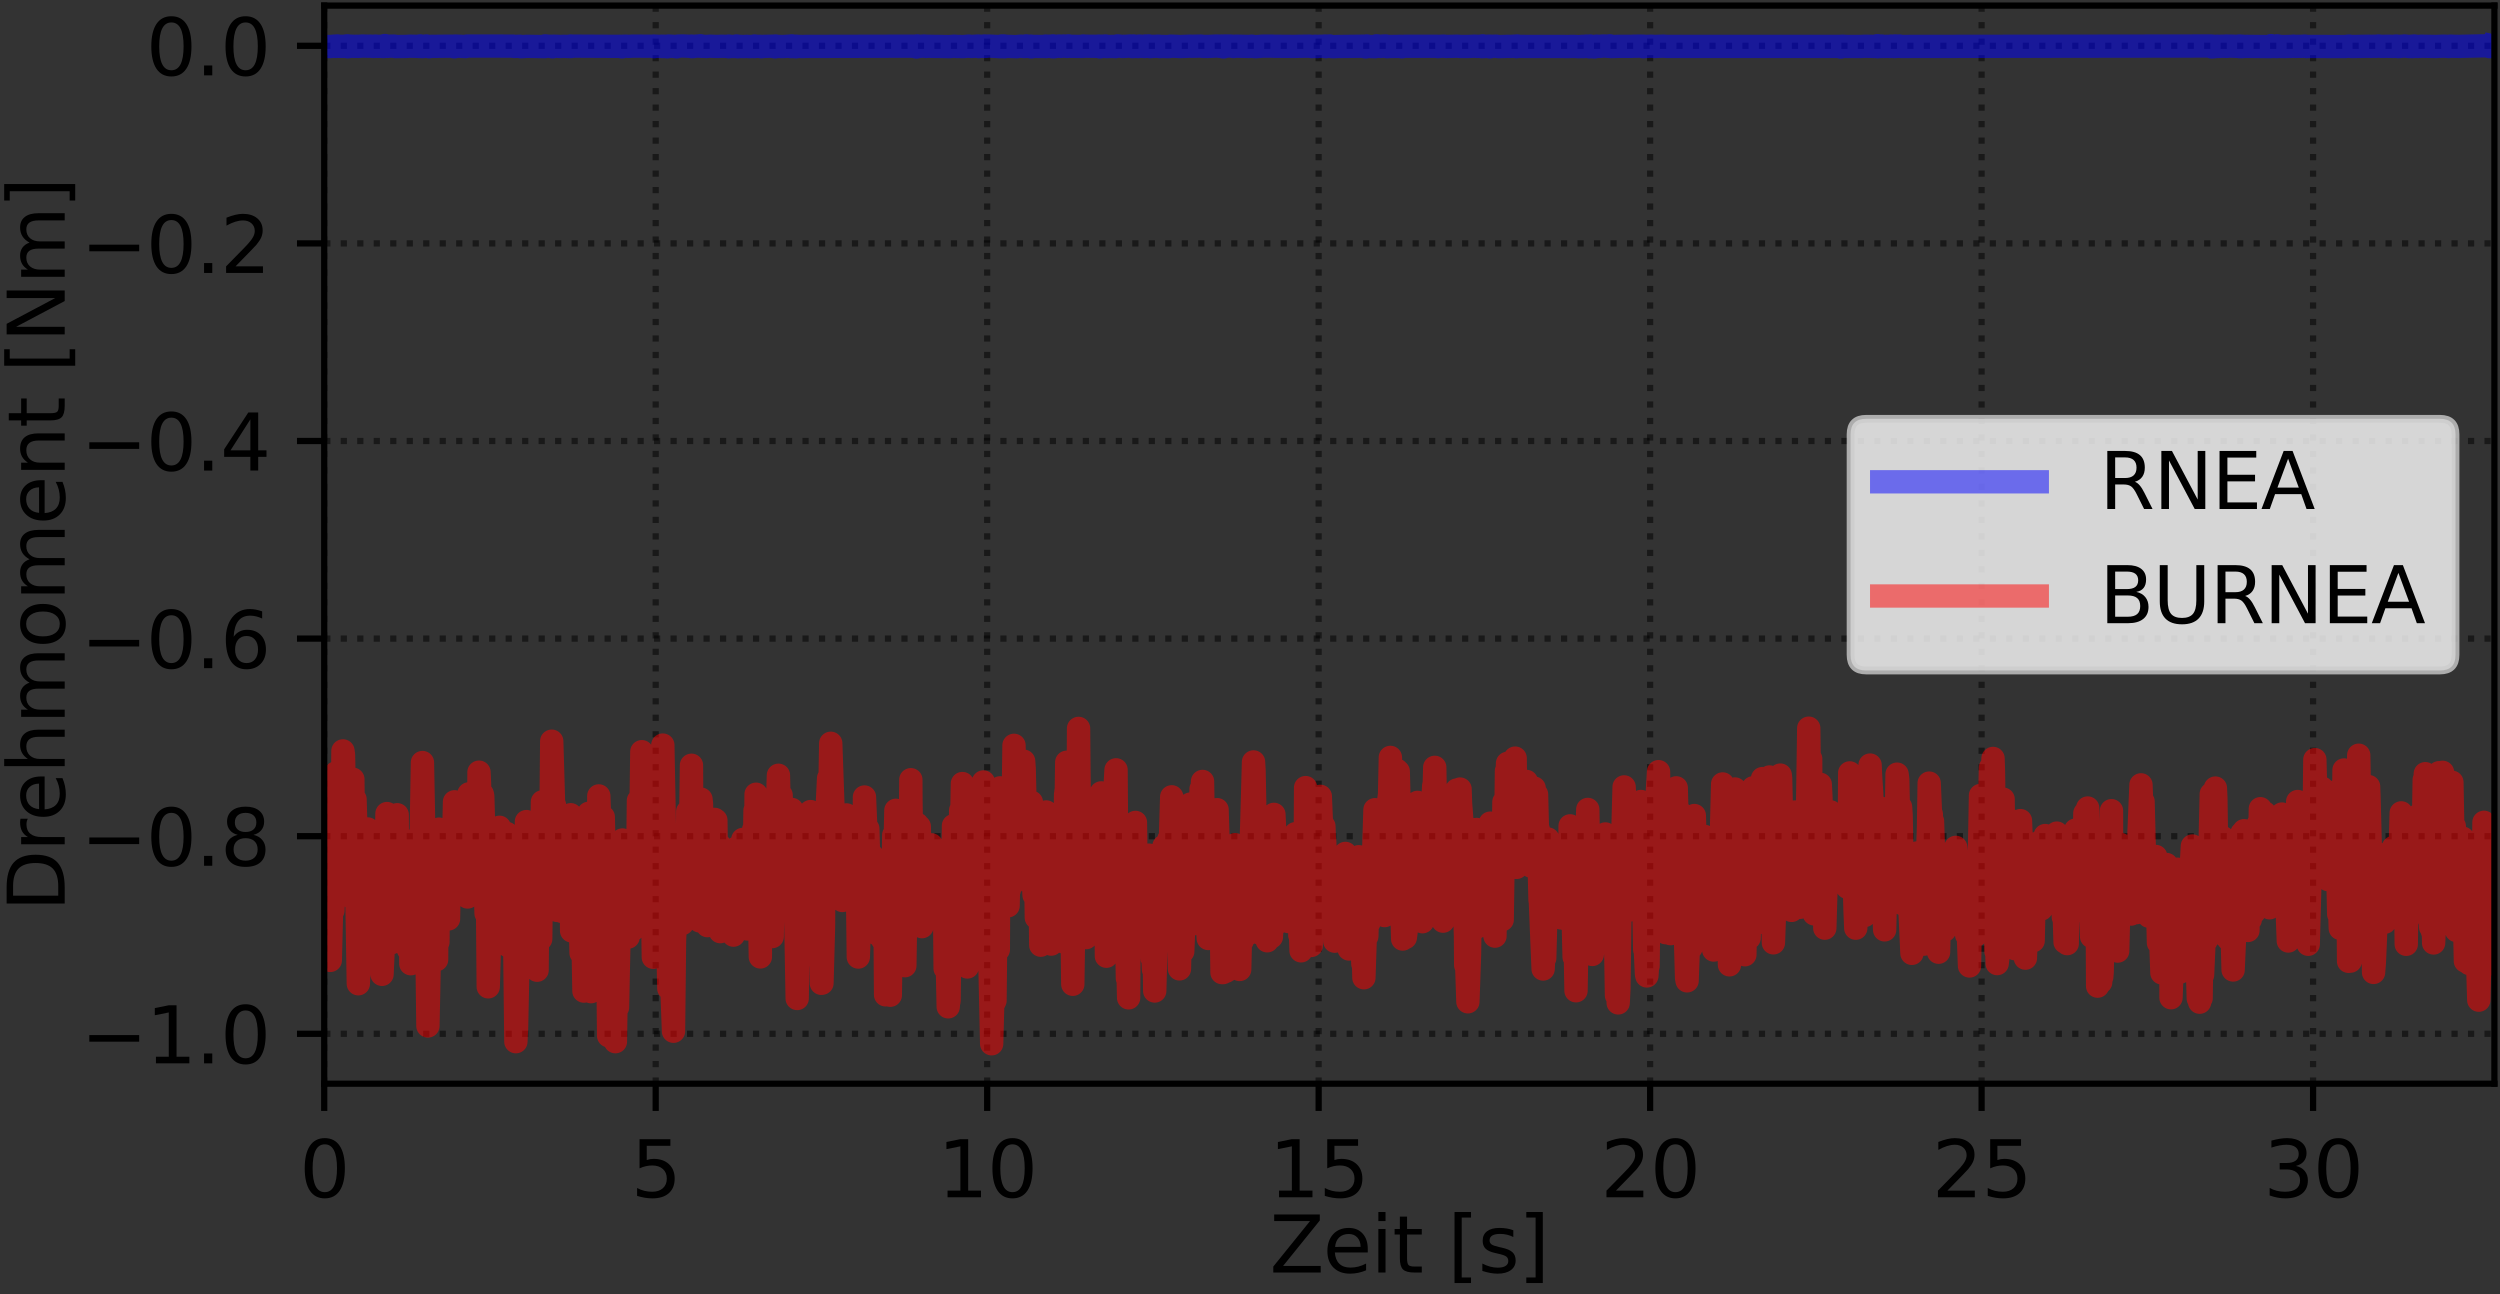 <?xml version="1.0" encoding="utf-8" standalone="no"?>
<!DOCTYPE svg PUBLIC "-//W3C//DTD SVG 1.1//EN"
  "http://www.w3.org/Graphics/SVG/1.1/DTD/svg11.dtd">
<svg xmlns:xlink="http://www.w3.org/1999/xlink" width="321.401pt" height="166.396pt" viewBox="0 0 321.401 166.396" xmlns="http://www.w3.org/2000/svg" version="1.1">
 <rect x="0" y="0" width="321.401" height="166.396" fill="#333333" stroke="none"/>
 <defs>
  <style type="text/css">*{stroke-linejoin: round; stroke-linecap: butt}</style>
 </defs>
 <g id="figure_1">
  <g id="patch_1">
   <path d="M 0 166.396 
L 321.401 166.396 
L 321.401 0 
L 0 0 
L 0 166.396 
z
" style="fill: none"/>
  </g>
  <g id="axes_1">
   <g id="patch_2">
    <path d="M 41.681 139.32 
L 320.681 139.32 
L 320.681 0.72 
L 41.681 0.72 
L 41.681 139.32 
z
" style="fill: none"/>
   </g>
   <g id="matplotlib.axis_1">
    <g id="xtick_1">
     <g id="line2d_1">
      <path d="M 41.681 139.32 
L 41.681 0.72 
" clip-path="url(#p30c415132c)" style="fill: none; stroke-dasharray: 0.8,1.32; stroke-dashoffset: 0; stroke: #000000; stroke-opacity: 0.5; stroke-width: 0.8"/>
     </g>
     <g id="line2d_2">
      <defs>
       <path id="mb6d0ffcc24" d="M 0 0 
L 0 3.5 
" style="stroke: #000000; stroke-width: 0.8"/>
      </defs>
      <g>
       <use xlink:href="#mb6d0ffcc24" x="41.681" y="139.32" style="stroke: #000000; stroke-width: 0.8"/>
      </g>
     </g>
     <g id="text_1">
      <!-- 0 -->
      <g transform="translate(38.5 153.918) scale(0.1 -0.1)">
       <defs>
        <path id="DejaVuSans-30" d="M 2034 4250 
Q 1547 4250 1301 3770 
Q 1056 3291 1056 2328 
Q 1056 1369 1301 889 
Q 1547 409 2034 409 
Q 2525 409 2770 889 
Q 3016 1369 3016 2328 
Q 3016 3291 2770 3770 
Q 2525 4250 2034 4250 
z
M 2034 4750 
Q 2819 4750 3233 4129 
Q 3647 3509 3647 2328 
Q 3647 1150 3233 529 
Q 2819 -91 2034 -91 
Q 1250 -91 836 529 
Q 422 1150 422 2328 
Q 422 3509 836 4129 
Q 1250 4750 2034 4750 
z
" transform="scale(0.016)"/>
       </defs>
       <use xlink:href="#DejaVuSans-30"/>
      </g>
     </g>
    </g>
    <g id="xtick_2">
     <g id="line2d_3">
      <path d="M 84.296 139.32 
L 84.296 0.72 
" clip-path="url(#p30c415132c)" style="fill: none; stroke-dasharray: 0.8,1.32; stroke-dashoffset: 0; stroke: #000000; stroke-opacity: 0.5; stroke-width: 0.8"/>
     </g>
     <g id="line2d_4">
      <g>
       <use xlink:href="#mb6d0ffcc24" x="84.296" y="139.32" style="stroke: #000000; stroke-width: 0.8"/>
      </g>
     </g>
     <g id="text_2">
      <!-- 5 -->
      <g transform="translate(81.115 153.918) scale(0.1 -0.1)">
       <defs>
        <path id="DejaVuSans-35" d="M 691 4666 
L 3169 4666 
L 3169 4134 
L 1269 4134 
L 1269 2991 
Q 1406 3038 1543 3061 
Q 1681 3084 1819 3084 
Q 2600 3084 3056 2656 
Q 3513 2228 3513 1497 
Q 3513 744 3044 326 
Q 2575 -91 1722 -91 
Q 1428 -91 1123 -41 
Q 819 9 494 109 
L 494 744 
Q 775 591 1075 516 
Q 1375 441 1709 441 
Q 2250 441 2565 725 
Q 2881 1009 2881 1497 
Q 2881 1984 2565 2268 
Q 2250 2553 1709 2553 
Q 1456 2553 1204 2497 
Q 953 2441 691 2322 
L 691 4666 
z
" transform="scale(0.016)"/>
       </defs>
       <use xlink:href="#DejaVuSans-35"/>
      </g>
     </g>
    </g>
    <g id="xtick_3">
     <g id="line2d_5">
      <path d="M 126.911 139.32 
L 126.911 0.72 
" clip-path="url(#p30c415132c)" style="fill: none; stroke-dasharray: 0.8,1.32; stroke-dashoffset: 0; stroke: #000000; stroke-opacity: 0.5; stroke-width: 0.8"/>
     </g>
     <g id="line2d_6">
      <g>
       <use xlink:href="#mb6d0ffcc24" x="126.911" y="139.32" style="stroke: #000000; stroke-width: 0.8"/>
      </g>
     </g>
     <g id="text_3">
      <!-- 10 -->
      <g transform="translate(120.548 153.918) scale(0.1 -0.1)">
       <defs>
        <path id="DejaVuSans-31" d="M 794 531 
L 1825 531 
L 1825 4091 
L 703 3866 
L 703 4441 
L 1819 4666 
L 2450 4666 
L 2450 531 
L 3481 531 
L 3481 0 
L 794 0 
L 794 531 
z
" transform="scale(0.016)"/>
       </defs>
       <use xlink:href="#DejaVuSans-31"/>
       <use xlink:href="#DejaVuSans-30" x="63.623"/>
      </g>
     </g>
    </g>
    <g id="xtick_4">
     <g id="line2d_7">
      <path d="M 169.526 139.32 
L 169.526 0.72 
" clip-path="url(#p30c415132c)" style="fill: none; stroke-dasharray: 0.8,1.32; stroke-dashoffset: 0; stroke: #000000; stroke-opacity: 0.5; stroke-width: 0.8"/>
     </g>
     <g id="line2d_8">
      <g>
       <use xlink:href="#mb6d0ffcc24" x="169.526" y="139.32" style="stroke: #000000; stroke-width: 0.8"/>
      </g>
     </g>
     <g id="text_4">
      <!-- 15 -->
      <g transform="translate(163.163 153.918) scale(0.1 -0.1)">
       <use xlink:href="#DejaVuSans-31"/>
       <use xlink:href="#DejaVuSans-35" x="63.623"/>
      </g>
     </g>
    </g>
    <g id="xtick_5">
     <g id="line2d_9">
      <path d="M 212.141 139.32 
L 212.141 0.72 
" clip-path="url(#p30c415132c)" style="fill: none; stroke-dasharray: 0.8,1.32; stroke-dashoffset: 0; stroke: #000000; stroke-opacity: 0.5; stroke-width: 0.8"/>
     </g>
     <g id="line2d_10">
      <g>
       <use xlink:href="#mb6d0ffcc24" x="212.141" y="139.32" style="stroke: #000000; stroke-width: 0.8"/>
      </g>
     </g>
     <g id="text_5">
      <!-- 20 -->
      <g transform="translate(205.778 153.918) scale(0.1 -0.1)">
       <defs>
        <path id="DejaVuSans-32" d="M 1228 531 
L 3431 531 
L 3431 0 
L 469 0 
L 469 531 
Q 828 903 1448 1529 
Q 2069 2156 2228 2338 
Q 2531 2678 2651 2914 
Q 2772 3150 2772 3378 
Q 2772 3750 2511 3984 
Q 2250 4219 1831 4219 
Q 1534 4219 1204 4116 
Q 875 4013 500 3803 
L 500 4441 
Q 881 4594 1212 4672 
Q 1544 4750 1819 4750 
Q 2544 4750 2975 4387 
Q 3406 4025 3406 3419 
Q 3406 3131 3298 2873 
Q 3191 2616 2906 2266 
Q 2828 2175 2409 1742 
Q 1991 1309 1228 531 
z
" transform="scale(0.016)"/>
       </defs>
       <use xlink:href="#DejaVuSans-32"/>
       <use xlink:href="#DejaVuSans-30" x="63.623"/>
      </g>
     </g>
    </g>
    <g id="xtick_6">
     <g id="line2d_11">
      <path d="M 254.755 139.32 
L 254.755 0.72 
" clip-path="url(#p30c415132c)" style="fill: none; stroke-dasharray: 0.8,1.32; stroke-dashoffset: 0; stroke: #000000; stroke-opacity: 0.5; stroke-width: 0.8"/>
     </g>
     <g id="line2d_12">
      <g>
       <use xlink:href="#mb6d0ffcc24" x="254.755" y="139.32" style="stroke: #000000; stroke-width: 0.8"/>
      </g>
     </g>
     <g id="text_6">
      <!-- 25 -->
      <g transform="translate(248.393 153.918) scale(0.1 -0.1)">
       <use xlink:href="#DejaVuSans-32"/>
       <use xlink:href="#DejaVuSans-35" x="63.623"/>
      </g>
     </g>
    </g>
    <g id="xtick_7">
     <g id="line2d_13">
      <path d="M 297.37 139.32 
L 297.37 0.72 
" clip-path="url(#p30c415132c)" style="fill: none; stroke-dasharray: 0.8,1.32; stroke-dashoffset: 0; stroke: #000000; stroke-opacity: 0.5; stroke-width: 0.8"/>
     </g>
     <g id="line2d_14">
      <g>
       <use xlink:href="#mb6d0ffcc24" x="297.37" y="139.32" style="stroke: #000000; stroke-width: 0.8"/>
      </g>
     </g>
     <g id="text_7">
      <!-- 30 -->
      <g transform="translate(291.008 153.918) scale(0.1 -0.1)">
       <defs>
        <path id="DejaVuSans-33" d="M 2597 2516 
Q 3050 2419 3304 2112 
Q 3559 1806 3559 1356 
Q 3559 666 3084 287 
Q 2609 -91 1734 -91 
Q 1441 -91 1130 -33 
Q 819 25 488 141 
L 488 750 
Q 750 597 1062 519 
Q 1375 441 1716 441 
Q 2309 441 2620 675 
Q 2931 909 2931 1356 
Q 2931 1769 2642 2001 
Q 2353 2234 1838 2234 
L 1294 2234 
L 1294 2753 
L 1863 2753 
Q 2328 2753 2575 2939 
Q 2822 3125 2822 3475 
Q 2822 3834 2567 4026 
Q 2313 4219 1838 4219 
Q 1578 4219 1281 4162 
Q 984 4106 628 3988 
L 628 4550 
Q 988 4650 1302 4700 
Q 1616 4750 1894 4750 
Q 2613 4750 3031 4423 
Q 3450 4097 3450 3541 
Q 3450 3153 3228 2886 
Q 3006 2619 2597 2516 
z
" transform="scale(0.016)"/>
       </defs>
       <use xlink:href="#DejaVuSans-33"/>
       <use xlink:href="#DejaVuSans-30" x="63.623"/>
      </g>
     </g>
    </g>
    <g id="text_8">
     <!-- Zeit [s] -->
     <g transform="translate(163.235 163.597) scale(0.1 -0.1)">
      <defs>
       <path id="DejaVuSans-5a" d="M 359 4666 
L 4025 4666 
L 4025 4184 
L 1075 531 
L 4097 531 
L 4097 0 
L 288 0 
L 288 481 
L 3238 4134 
L 359 4134 
L 359 4666 
z
" transform="scale(0.016)"/>
       <path id="DejaVuSans-65" d="M 3597 1894 
L 3597 1613 
L 953 1613 
Q 991 1019 1311 708 
Q 1631 397 2203 397 
Q 2534 397 2845 478 
Q 3156 559 3463 722 
L 3463 178 
Q 3153 47 2828 -22 
Q 2503 -91 2169 -91 
Q 1331 -91 842 396 
Q 353 884 353 1716 
Q 353 2575 817 3079 
Q 1281 3584 2069 3584 
Q 2775 3584 3186 3129 
Q 3597 2675 3597 1894 
z
M 3022 2063 
Q 3016 2534 2758 2815 
Q 2500 3097 2075 3097 
Q 1594 3097 1305 2825 
Q 1016 2553 972 2059 
L 3022 2063 
z
" transform="scale(0.016)"/>
       <path id="DejaVuSans-69" d="M 603 3500 
L 1178 3500 
L 1178 0 
L 603 0 
L 603 3500 
z
M 603 4863 
L 1178 4863 
L 1178 4134 
L 603 4134 
L 603 4863 
z
" transform="scale(0.016)"/>
       <path id="DejaVuSans-74" d="M 1172 4494 
L 1172 3500 
L 2356 3500 
L 2356 3053 
L 1172 3053 
L 1172 1153 
Q 1172 725 1289 603 
Q 1406 481 1766 481 
L 2356 481 
L 2356 0 
L 1766 0 
Q 1100 0 847 248 
Q 594 497 594 1153 
L 594 3053 
L 172 3053 
L 172 3500 
L 594 3500 
L 594 4494 
L 1172 4494 
z
" transform="scale(0.016)"/>
       <path id="DejaVuSans-20" transform="scale(0.016)"/>
       <path id="DejaVuSans-5b" d="M 550 4863 
L 1875 4863 
L 1875 4416 
L 1125 4416 
L 1125 -397 
L 1875 -397 
L 1875 -844 
L 550 -844 
L 550 4863 
z
" transform="scale(0.016)"/>
       <path id="DejaVuSans-73" d="M 2834 3397 
L 2834 2853 
Q 2591 2978 2328 3040 
Q 2066 3103 1784 3103 
Q 1356 3103 1142 2972 
Q 928 2841 928 2578 
Q 928 2378 1081 2264 
Q 1234 2150 1697 2047 
L 1894 2003 
Q 2506 1872 2764 1633 
Q 3022 1394 3022 966 
Q 3022 478 2636 193 
Q 2250 -91 1575 -91 
Q 1294 -91 989 -36 
Q 684 19 347 128 
L 347 722 
Q 666 556 975 473 
Q 1284 391 1588 391 
Q 1994 391 2212 530 
Q 2431 669 2431 922 
Q 2431 1156 2273 1281 
Q 2116 1406 1581 1522 
L 1381 1569 
Q 847 1681 609 1914 
Q 372 2147 372 2553 
Q 372 3047 722 3315 
Q 1072 3584 1716 3584 
Q 2034 3584 2315 3537 
Q 2597 3491 2834 3397 
z
" transform="scale(0.016)"/>
       <path id="DejaVuSans-5d" d="M 1947 4863 
L 1947 -844 
L 622 -844 
L 622 -397 
L 1369 -397 
L 1369 4416 
L 622 4416 
L 622 4863 
L 1947 4863 
z
" transform="scale(0.016)"/>
      </defs>
      <use xlink:href="#DejaVuSans-5a"/>
      <use xlink:href="#DejaVuSans-65" x="68.506"/>
      <use xlink:href="#DejaVuSans-69" x="130.029"/>
      <use xlink:href="#DejaVuSans-74" x="157.812"/>
      <use xlink:href="#DejaVuSans-20" x="197.021"/>
      <use xlink:href="#DejaVuSans-5b" x="228.809"/>
      <use xlink:href="#DejaVuSans-73" x="267.822"/>
      <use xlink:href="#DejaVuSans-5d" x="319.922"/>
     </g>
    </g>
   </g>
   <g id="matplotlib.axis_2">
    <g id="ytick_1">
     <g id="line2d_15">
      <path d="M 41.681 132.907 
L 320.681 132.907 
" clip-path="url(#p30c415132c)" style="fill: none; stroke-dasharray: 0.8,1.32; stroke-dashoffset: 0; stroke: #000000; stroke-opacity: 0.5; stroke-width: 0.8"/>
     </g>
     <g id="line2d_16">
      <defs>
       <path id="mcac8df97a1" d="M 0 0 
L -3.5 0 
" style="stroke: #000000; stroke-width: 0.8"/>
      </defs>
      <g>
       <use xlink:href="#mcac8df97a1" x="41.681" y="132.907" style="stroke: #000000; stroke-width: 0.8"/>
      </g>
     </g>
     <g id="text_9">
      <!-- −1.0 -->
      <g transform="translate(10.398 136.706) scale(0.1 -0.1)">
       <defs>
        <path id="DejaVuSans-2212" d="M 678 2272 
L 4684 2272 
L 4684 1741 
L 678 1741 
L 678 2272 
z
" transform="scale(0.016)"/>
        <path id="DejaVuSans-2e" d="M 684 794 
L 1344 794 
L 1344 0 
L 684 0 
L 684 794 
z
" transform="scale(0.016)"/>
       </defs>
       <use xlink:href="#DejaVuSans-2212"/>
       <use xlink:href="#DejaVuSans-31" x="83.789"/>
       <use xlink:href="#DejaVuSans-2e" x="147.412"/>
       <use xlink:href="#DejaVuSans-30" x="179.199"/>
      </g>
     </g>
    </g>
    <g id="ytick_2">
     <g id="line2d_17">
      <path d="M 41.681 107.503 
L 320.681 107.503 
" clip-path="url(#p30c415132c)" style="fill: none; stroke-dasharray: 0.8,1.32; stroke-dashoffset: 0; stroke: #000000; stroke-opacity: 0.5; stroke-width: 0.8"/>
     </g>
     <g id="line2d_18">
      <g>
       <use xlink:href="#mcac8df97a1" x="41.681" y="107.503" style="stroke: #000000; stroke-width: 0.8"/>
      </g>
     </g>
     <g id="text_10">
      <!-- −0.8 -->
      <g transform="translate(10.398 111.302) scale(0.1 -0.1)">
       <defs>
        <path id="DejaVuSans-38" d="M 2034 2216 
Q 1584 2216 1326 1975 
Q 1069 1734 1069 1313 
Q 1069 891 1326 650 
Q 1584 409 2034 409 
Q 2484 409 2743 651 
Q 3003 894 3003 1313 
Q 3003 1734 2745 1975 
Q 2488 2216 2034 2216 
z
M 1403 2484 
Q 997 2584 770 2862 
Q 544 3141 544 3541 
Q 544 4100 942 4425 
Q 1341 4750 2034 4750 
Q 2731 4750 3128 4425 
Q 3525 4100 3525 3541 
Q 3525 3141 3298 2862 
Q 3072 2584 2669 2484 
Q 3125 2378 3379 2068 
Q 3634 1759 3634 1313 
Q 3634 634 3220 271 
Q 2806 -91 2034 -91 
Q 1263 -91 848 271 
Q 434 634 434 1313 
Q 434 1759 690 2068 
Q 947 2378 1403 2484 
z
M 1172 3481 
Q 1172 3119 1398 2916 
Q 1625 2713 2034 2713 
Q 2441 2713 2670 2916 
Q 2900 3119 2900 3481 
Q 2900 3844 2670 4047 
Q 2441 4250 2034 4250 
Q 1625 4250 1398 4047 
Q 1172 3844 1172 3481 
z
" transform="scale(0.016)"/>
       </defs>
       <use xlink:href="#DejaVuSans-2212"/>
       <use xlink:href="#DejaVuSans-30" x="83.789"/>
       <use xlink:href="#DejaVuSans-2e" x="147.412"/>
       <use xlink:href="#DejaVuSans-38" x="179.199"/>
      </g>
     </g>
    </g>
    <g id="ytick_3">
     <g id="line2d_19">
      <path d="M 41.681 82.099 
L 320.681 82.099 
" clip-path="url(#p30c415132c)" style="fill: none; stroke-dasharray: 0.8,1.32; stroke-dashoffset: 0; stroke: #000000; stroke-opacity: 0.5; stroke-width: 0.8"/>
     </g>
     <g id="line2d_20">
      <g>
       <use xlink:href="#mcac8df97a1" x="41.681" y="82.099" style="stroke: #000000; stroke-width: 0.8"/>
      </g>
     </g>
     <g id="text_11">
      <!-- −0.6 -->
      <g transform="translate(10.398 85.899) scale(0.1 -0.1)">
       <defs>
        <path id="DejaVuSans-36" d="M 2113 2584 
Q 1688 2584 1439 2293 
Q 1191 2003 1191 1497 
Q 1191 994 1439 701 
Q 1688 409 2113 409 
Q 2538 409 2786 701 
Q 3034 994 3034 1497 
Q 3034 2003 2786 2293 
Q 2538 2584 2113 2584 
z
M 3366 4563 
L 3366 3988 
Q 3128 4100 2886 4159 
Q 2644 4219 2406 4219 
Q 1781 4219 1451 3797 
Q 1122 3375 1075 2522 
Q 1259 2794 1537 2939 
Q 1816 3084 2150 3084 
Q 2853 3084 3261 2657 
Q 3669 2231 3669 1497 
Q 3669 778 3244 343 
Q 2819 -91 2113 -91 
Q 1303 -91 875 529 
Q 447 1150 447 2328 
Q 447 3434 972 4092 
Q 1497 4750 2381 4750 
Q 2619 4750 2861 4703 
Q 3103 4656 3366 4563 
z
" transform="scale(0.016)"/>
       </defs>
       <use xlink:href="#DejaVuSans-2212"/>
       <use xlink:href="#DejaVuSans-30" x="83.789"/>
       <use xlink:href="#DejaVuSans-2e" x="147.412"/>
       <use xlink:href="#DejaVuSans-36" x="179.199"/>
      </g>
     </g>
    </g>
    <g id="ytick_4">
     <g id="line2d_21">
      <path d="M 41.681 56.696 
L 320.681 56.696 
" clip-path="url(#p30c415132c)" style="fill: none; stroke-dasharray: 0.8,1.32; stroke-dashoffset: 0; stroke: #000000; stroke-opacity: 0.5; stroke-width: 0.8"/>
     </g>
     <g id="line2d_22">
      <g>
       <use xlink:href="#mcac8df97a1" x="41.681" y="56.696" style="stroke: #000000; stroke-width: 0.8"/>
      </g>
     </g>
     <g id="text_12">
      <!-- −0.4 -->
      <g transform="translate(10.398 60.495) scale(0.1 -0.1)">
       <defs>
        <path id="DejaVuSans-34" d="M 2419 4116 
L 825 1625 
L 2419 1625 
L 2419 4116 
z
M 2253 4666 
L 3047 4666 
L 3047 1625 
L 3713 1625 
L 3713 1100 
L 3047 1100 
L 3047 0 
L 2419 0 
L 2419 1100 
L 313 1100 
L 313 1709 
L 2253 4666 
z
" transform="scale(0.016)"/>
       </defs>
       <use xlink:href="#DejaVuSans-2212"/>
       <use xlink:href="#DejaVuSans-30" x="83.789"/>
       <use xlink:href="#DejaVuSans-2e" x="147.412"/>
       <use xlink:href="#DejaVuSans-34" x="179.199"/>
      </g>
     </g>
    </g>
    <g id="ytick_5">
     <g id="line2d_23">
      <path d="M 41.681 31.292 
L 320.681 31.292 
" clip-path="url(#p30c415132c)" style="fill: none; stroke-dasharray: 0.8,1.32; stroke-dashoffset: 0; stroke: #000000; stroke-opacity: 0.5; stroke-width: 0.8"/>
     </g>
     <g id="line2d_24">
      <g>
       <use xlink:href="#mcac8df97a1" x="41.681" y="31.292" style="stroke: #000000; stroke-width: 0.8"/>
      </g>
     </g>
     <g id="text_13">
      <!-- −0.2 -->
      <g transform="translate(10.398 35.091) scale(0.1 -0.1)">
       <use xlink:href="#DejaVuSans-2212"/>
       <use xlink:href="#DejaVuSans-30" x="83.789"/>
       <use xlink:href="#DejaVuSans-2e" x="147.412"/>
       <use xlink:href="#DejaVuSans-32" x="179.199"/>
      </g>
     </g>
    </g>
    <g id="ytick_6">
     <g id="line2d_25">
      <path d="M 41.681 5.888 
L 320.681 5.888 
" clip-path="url(#p30c415132c)" style="fill: none; stroke-dasharray: 0.8,1.32; stroke-dashoffset: 0; stroke: #000000; stroke-opacity: 0.5; stroke-width: 0.8"/>
     </g>
     <g id="line2d_26">
      <g>
       <use xlink:href="#mcac8df97a1" x="41.681" y="5.888" style="stroke: #000000; stroke-width: 0.8"/>
      </g>
     </g>
     <g id="text_14">
      <!-- 0.0 -->
      <g transform="translate(18.778 9.687) scale(0.1 -0.1)">
       <use xlink:href="#DejaVuSans-30"/>
       <use xlink:href="#DejaVuSans-2e" x="63.623"/>
       <use xlink:href="#DejaVuSans-30" x="95.41"/>
      </g>
     </g>
    </g>
    <g id="text_15">
     <!-- Drehmoment [Nm] -->
     <g transform="translate(8.318 117.165) rotate(-90) scale(0.1 -0.1)">
      <defs>
       <path id="DejaVuSans-44" d="M 1259 4147 
L 1259 519 
L 2022 519 
Q 2988 519 3436 956 
Q 3884 1394 3884 2338 
Q 3884 3275 3436 3711 
Q 2988 4147 2022 4147 
L 1259 4147 
z
M 628 4666 
L 1925 4666 
Q 3281 4666 3915 4102 
Q 4550 3538 4550 2338 
Q 4550 1131 3912 565 
Q 3275 0 1925 0 
L 628 0 
L 628 4666 
z
" transform="scale(0.016)"/>
       <path id="DejaVuSans-72" d="M 2631 2963 
Q 2534 3019 2420 3045 
Q 2306 3072 2169 3072 
Q 1681 3072 1420 2755 
Q 1159 2438 1159 1844 
L 1159 0 
L 581 0 
L 581 3500 
L 1159 3500 
L 1159 2956 
Q 1341 3275 1631 3429 
Q 1922 3584 2338 3584 
Q 2397 3584 2469 3576 
Q 2541 3569 2628 3553 
L 2631 2963 
z
" transform="scale(0.016)"/>
       <path id="DejaVuSans-68" d="M 3513 2113 
L 3513 0 
L 2938 0 
L 2938 2094 
Q 2938 2591 2744 2837 
Q 2550 3084 2163 3084 
Q 1697 3084 1428 2787 
Q 1159 2491 1159 1978 
L 1159 0 
L 581 0 
L 581 4863 
L 1159 4863 
L 1159 2956 
Q 1366 3272 1645 3428 
Q 1925 3584 2291 3584 
Q 2894 3584 3203 3211 
Q 3513 2838 3513 2113 
z
" transform="scale(0.016)"/>
       <path id="DejaVuSans-6d" d="M 3328 2828 
Q 3544 3216 3844 3400 
Q 4144 3584 4550 3584 
Q 5097 3584 5394 3201 
Q 5691 2819 5691 2113 
L 5691 0 
L 5113 0 
L 5113 2094 
Q 5113 2597 4934 2840 
Q 4756 3084 4391 3084 
Q 3944 3084 3684 2787 
Q 3425 2491 3425 1978 
L 3425 0 
L 2847 0 
L 2847 2094 
Q 2847 2600 2669 2842 
Q 2491 3084 2119 3084 
Q 1678 3084 1418 2786 
Q 1159 2488 1159 1978 
L 1159 0 
L 581 0 
L 581 3500 
L 1159 3500 
L 1159 2956 
Q 1356 3278 1631 3431 
Q 1906 3584 2284 3584 
Q 2666 3584 2933 3390 
Q 3200 3197 3328 2828 
z
" transform="scale(0.016)"/>
       <path id="DejaVuSans-6f" d="M 1959 3097 
Q 1497 3097 1228 2736 
Q 959 2375 959 1747 
Q 959 1119 1226 758 
Q 1494 397 1959 397 
Q 2419 397 2687 759 
Q 2956 1122 2956 1747 
Q 2956 2369 2687 2733 
Q 2419 3097 1959 3097 
z
M 1959 3584 
Q 2709 3584 3137 3096 
Q 3566 2609 3566 1747 
Q 3566 888 3137 398 
Q 2709 -91 1959 -91 
Q 1206 -91 779 398 
Q 353 888 353 1747 
Q 353 2609 779 3096 
Q 1206 3584 1959 3584 
z
" transform="scale(0.016)"/>
       <path id="DejaVuSans-6e" d="M 3513 2113 
L 3513 0 
L 2938 0 
L 2938 2094 
Q 2938 2591 2744 2837 
Q 2550 3084 2163 3084 
Q 1697 3084 1428 2787 
Q 1159 2491 1159 1978 
L 1159 0 
L 581 0 
L 581 3500 
L 1159 3500 
L 1159 2956 
Q 1366 3272 1645 3428 
Q 1925 3584 2291 3584 
Q 2894 3584 3203 3211 
Q 3513 2838 3513 2113 
z
" transform="scale(0.016)"/>
       <path id="DejaVuSans-4e" d="M 628 4666 
L 1478 4666 
L 3547 763 
L 3547 4666 
L 4159 4666 
L 4159 0 
L 3309 0 
L 1241 3903 
L 1241 0 
L 628 0 
L 628 4666 
z
" transform="scale(0.016)"/>
      </defs>
      <use xlink:href="#DejaVuSans-44"/>
      <use xlink:href="#DejaVuSans-72" x="77.002"/>
      <use xlink:href="#DejaVuSans-65" x="115.865"/>
      <use xlink:href="#DejaVuSans-68" x="177.389"/>
      <use xlink:href="#DejaVuSans-6d" x="240.768"/>
      <use xlink:href="#DejaVuSans-6f" x="338.18"/>
      <use xlink:href="#DejaVuSans-6d" x="399.361"/>
      <use xlink:href="#DejaVuSans-65" x="496.773"/>
      <use xlink:href="#DejaVuSans-6e" x="558.297"/>
      <use xlink:href="#DejaVuSans-74" x="621.676"/>
      <use xlink:href="#DejaVuSans-20" x="660.885"/>
      <use xlink:href="#DejaVuSans-5b" x="692.672"/>
      <use xlink:href="#DejaVuSans-4e" x="731.686"/>
      <use xlink:href="#DejaVuSans-6d" x="806.49"/>
      <use xlink:href="#DejaVuSans-5d" x="903.902"/>
     </g>
    </g>
   </g>
   <g id="line2d_27">
    <path d="M 41.681 5.942 
L 41.829 5.984 
L 42.463 5.984 
L 43.023 5.928 
L 43.178 5.967 
L 43.367 5.904 
L 43.521 5.956 
L 44.226 5.959 
L 44.655 5.891 
L 44.724 6.011 
L 44.862 5.931 
L 45.642 5.959 
L 45.929 5.941 
L 46.066 5.966 
L 46.567 5.919 
L 47.413 5.941 
L 47.634 5.929 
L 47.979 5.97 
L 48.132 5.96 
L 48.27 5.92 
L 48.476 5.957 
L 48.84 5.955 
L 48.976 5.946 
L 49.286 5.984 
L 49.475 5.853 
L 49.751 5.96 
L 49.904 5.958 
L 50.041 5.937 
L 50.681 5.925 
L 50.834 5.987 
L 52.068 5.968 
L 52.144 5.963 
L 52.419 5.96 
L 52.626 5.937 
L 53.452 5.953 
L 53.966 5.979 
L 54.018 5.899 
L 54.309 5.993 
L 54.808 5.907 
L 55.014 5.974 
L 55.168 6.005 
L 55.443 5.954 
L 56.949 5.951 
L 57.126 5.941 
L 58.209 5.944 
L 58.411 6.019 
L 58.502 5.918 
L 59.013 5.944 
L 59.854 5.986 
L 60.015 5.923 
L 65.96 5.928 
L 66.104 5.971 
L 66.819 5.941 
L 66.958 6.005 
L 67.282 5.988 
L 67.679 5.953 
L 70.011 5.992 
L 70.08 5.899 
L 70.535 5.95 
L 70.793 5.943 
L 71.031 6.018 
L 71.151 5.938 
L 71.718 5.954 
L 72.014 5.978 
L 72.493 5.954 
L 73.248 5.981 
L 73.366 5.912 
L 73.418 5.986 
L 73.488 5.929 
L 79.528 5.96 
L 79.754 5.947 
L 79.96 6.023 
L 80.097 5.943 
L 80.256 5.946 
L 80.547 5.931 
L 80.685 5.96 
L 80.993 5.954 
L 81.32 5.928 
L 83.438 5.941 
L 83.722 5.943 
L 83.991 5.964 
L 84.059 5.918 
L 84.075 6 
L 84.368 5.938 
L 84.575 5.955 
L 84.852 5.967 
L 85.048 5.935 
L 85.194 5.987 
L 85.284 5.939 
L 85.727 5.963 
L 85.779 6.016 
L 85.95 5.914 
L 85.985 5.961 
L 86.362 5.938 
L 86.716 5.978 
L 86.88 5.961 
L 86.989 6.019 
L 87.19 5.922 
L 87.831 5.914 
L 88.896 5.96 
L 88.913 5.925 
L 88.967 6.003 
L 89.188 5.978 
L 89.618 5.914 
L 89.896 5.939 
L 90.045 5.88 
L 90.183 5.956 
L 90.613 5.96 
L 90.819 5.976 
L 91.249 5.938 
L 91.526 5.945 
L 91.747 5.958 
L 92.383 5.971 
L 92.606 5.949 
L 92.734 5.943 
L 93.668 5.972 
L 93.673 5.923 
L 93.69 6.011 
L 93.725 5.948 
L 93.953 5.968 
L 94.518 5.974 
L 94.691 5.908 
L 94.862 6.011 
L 95.038 5.96 
L 95.656 5.988 
L 95.95 5.949 
L 96.346 5.995 
L 96.654 5.969 
L 96.998 5.99 
L 97.016 5.913 
L 97.066 5.949 
L 97.751 5.959 
L 97.875 6.008 
L 98.236 5.959 
L 99.561 5.938 
L 99.635 6.024 
L 99.699 5.914 
L 99.768 5.959 
L 100.611 5.987 
L 101.626 5.923 
L 101.694 5.995 
L 101.797 5.897 
L 101.97 5.99 
L 101.986 5.939 
L 102.313 6.014 
L 102.349 5.936 
L 102.433 5.998 
L 102.553 5.963 
L 103.034 5.975 
L 103.188 5.992 
L 103.464 5.968 
L 117.683 5.936 
L 117.821 6.043 
L 117.872 5.975 
L 117.91 5.905 
L 117.975 5.974 
L 118.843 5.917 
L 119.046 5.968 
L 119.198 5.944 
L 119.939 5.96 
L 120.507 5.965 
L 122.076 5.992 
L 122.581 5.942 
L 122.78 5.941 
L 122.866 5.966 
L 123.144 5.978 
L 123.388 5.966 
L 123.505 5.987 
L 123.848 5.987 
L 124.554 5.925 
L 124.843 5.979 
L 125.085 5.962 
L 125.731 5.918 
L 125.824 5.991 
L 125.84 5.93 
L 126.479 5.965 
L 126.562 5.91 
L 126.785 5.957 
L 127.044 5.917 
L 128.122 5.971 
L 128.621 6.003 
L 128.81 5.904 
L 128.901 6.002 
L 129.052 5.904 
L 129.123 6.014 
L 129.176 5.946 
L 130.739 6.002 
L 130.893 5.962 
L 131.309 5.934 
L 131.668 5.984 
L 131.926 5.898 
L 132.03 5.966 
L 132.528 5.932 
L 132.597 6.029 
L 132.736 5.965 
L 134.35 5.976 
L 134.439 5.92 
L 134.458 5.989 
L 134.576 5.973 
L 134.865 5.936 
L 135.069 5.941 
L 135.241 5.988 
L 135.292 6.011 
L 135.361 5.898 
L 135.431 6.024 
L 135.515 5.93 
L 135.584 6 
L 136.146 5.913 
L 136.385 5.965 
L 136.729 5.912 
L 136.918 5.938 
L 137.198 5.968 
L 137.35 5.895 
L 137.592 5.957 
L 139.189 5.966 
L 139.259 5.91 
L 139.482 5.939 
L 140.892 5.954 
L 141.285 5.925 
L 141.417 6.024 
L 141.57 5.944 
L 141.813 5.936 
L 141.986 5.96 
L 142.103 5.91 
L 142.241 5.986 
L 142.671 5.973 
L 143.105 5.968 
L 143.394 5.995 
L 143.668 5.899 
L 144.322 5.978 
L 144.479 5.949 
L 144.596 5.966 
L 145.301 5.91 
L 145.591 5.998 
L 145.715 5.909 
L 145.763 5.981 
L 145.971 5.967 
L 146.089 5.958 
L 146.311 5.989 
L 146.45 5.922 
L 146.98 5.966 
L 147.154 5.981 
L 147.257 5.914 
L 147.383 5.949 
L 147.658 5.901 
L 147.864 5.997 
L 148.208 5.96 
L 148.571 5.952 
L 148.932 5.931 
L 149.139 5.993 
L 149.416 5.971 
L 149.913 5.984 
L 150.273 5.994 
L 150.479 5.929 
L 151.339 5.96 
L 151.551 5.976 
L 151.688 5.986 
L 153.044 5.934 
L 153.179 5.948 
L 153.612 5.942 
L 154.029 5.931 
L 154.413 5.925 
L 154.548 5.96 
L 155.161 5.968 
L 155.247 5.971 
L 156.157 5.931 
L 156.328 5.92 
L 156.672 5.927 
L 156.813 5.955 
L 157.032 5.92 
L 157.291 6.033 
L 157.445 5.917 
L 158.321 5.928 
L 158.596 5.981 
L 158.802 5.933 
L 160.633 5.974 
L 160.926 5.931 
L 161.377 6.006 
L 161.711 5.979 
L 161.986 5.959 
L 162.21 5.935 
L 163.55 5.93 
L 163.773 5.946 
L 166.472 5.965 
L 166.68 5.955 
L 168.384 5.933 
L 168.68 5.994 
L 169.105 5.942 
L 169.327 5.989 
L 169.619 5.946 
L 170.037 5.946 
L 170.378 5.919 
L 170.443 5.997 
L 170.512 5.925 
L 170.666 5.946 
L 170.941 5.91 
L 171.148 5.984 
L 171.508 6.011 
L 171.679 5.981 
L 175.498 5.938 
L 175.566 6.033 
L 175.706 5.908 
L 175.72 5.963 
L 176.768 6.005 
L 176.977 5.89 
L 177.482 5.97 
L 177.774 5.921 
L 177.946 5.944 
L 178.12 5.908 
L 178.327 6.001 
L 178.643 5.977 
L 180.171 5.955 
L 180.228 6.017 
L 180.252 5.989 
L 180.601 5.944 
L 180.824 5.952 
L 181.03 5.952 
L 184.727 5.946 
L 184.87 5.992 
L 185.139 5.954 
L 185.295 5.944 
L 185.643 5.928 
L 185.847 5.973 
L 187.08 5.946 
L 187.234 5.932 
L 187.424 5.944 
L 187.768 5.975 
L 188.592 5.974 
L 188.713 5.976 
L 189.644 5.932 
L 189.84 5.965 
L 190.335 5.95 
L 190.506 6.002 
L 190.609 5.895 
L 190.764 5.99 
L 191.4 5.931 
L 191.537 6.023 
L 191.588 5.941 
L 191.97 5.95 
L 192.332 5.931 
L 192.63 5.998 
L 193.81 5.958 
L 194.174 5.967 
L 194.893 5.928 
L 194.961 5.998 
L 195.048 5.909 
L 195.099 5.968 
L 201.793 5.979 
L 201.924 5.962 
L 202.37 5.963 
L 202.887 5.997 
L 203.058 5.997 
L 203.422 5.955 
L 203.542 5.997 
L 203.907 5.925 
L 204.363 6.019 
L 204.425 5.917 
L 204.486 5.96 
L 204.964 6.038 
L 205.257 5.931 
L 205.483 5.965 
L 205.756 5.96 
L 205.978 5.92 
L 206.39 5.922 
L 206.751 5.958 
L 206.906 5.962 
L 206.957 5.89 
L 207.094 5.987 
L 207.386 5.979 
L 208.178 5.953 
L 208.374 5.954 
L 209.741 5.96 
L 209.948 5.941 
L 210.963 5.93 
L 211.082 5.931 
L 211.255 6.005 
L 211.313 5.938 
L 211.358 5.979 
L 212.362 5.934 
L 212.587 5.971 
L 212.731 5.97 
L 213.849 5.93 
L 214.023 5.947 
L 214.239 5.963 
L 236.576 5.963 
L 236.66 6.042 
L 236.801 5.937 
L 237.296 5.966 
L 237.593 5.978 
L 237.933 5.976 
L 238.976 5.972 
L 239.058 5.981 
L 239.714 5.949 
L 240.265 5.953 
L 240.628 5.96 
L 240.984 5.973 
L 241.368 5.875 
L 241.415 6.005 
L 241.483 5.979 
L 241.62 5.931 
L 241.844 5.973 
L 241.913 5.92 
L 242.119 5.971 
L 242.548 5.958 
L 242.979 5.973 
L 243.114 5.925 
L 243.545 5.987 
L 243.629 5.907 
L 243.801 5.97 
L 243.82 5.917 
L 243.888 5.963 
L 244.179 5.915 
L 244.335 5.971 
L 284.283 5.915 
L 284.373 6.037 
L 284.561 5.939 
L 284.665 6.008 
L 285.038 5.938 
L 285.167 5.976 
L 285.68 5.931 
L 285.887 5.955 
L 286.214 5.917 
L 286.249 5.961 
L 286.592 5.93 
L 286.809 5.928 
L 287.829 5.971 
L 287.88 5.912 
L 287.936 5.997 
L 288.19 5.934 
L 288.225 5.998 
L 288.295 5.943 
L 288.498 5.966 
L 288.859 5.96 
L 291.903 5.994 
L 291.983 5.869 
L 292.041 5.955 
L 292.726 5.99 
L 292.76 5.893 
L 292.846 5.969 
L 292.898 5.929 
L 293.087 5.97 
L 293.414 5.978 
L 293.688 5.986 
L 294.049 5.974 
L 294.483 5.966 
L 294.65 5.963 
L 294.839 5.929 
L 295.063 5.971 
L 295.32 5.961 
L 295.887 5.956 
L 296.318 5.925 
L 296.549 5.99 
L 296.746 5.973 
L 301.503 5.983 
L 301.779 5.948 
L 302.002 5.928 
L 302.157 5.966 
L 302.399 5.98 
L 302.638 5.976 
L 304.045 5.951 
L 304.564 5.943 
L 304.767 5.957 
L 305.251 5.947 
L 305.557 5.955 
L 305.764 5.91 
L 306.042 5.955 
L 306.2 5.955 
L 306.435 5.96 
L 306.7 5.946 
L 307.122 5.953 
L 307.344 5.95 
L 307.688 5.971 
L 308.034 5.915 
L 308.185 5.952 
L 308.323 5.995 
L 308.77 5.938 
L 308.95 5.945 
L 309.119 5.907 
L 309.75 5.987 
L 310.095 5.935 
L 310.167 5.99 
L 310.386 5.909 
L 310.524 5.957 
L 310.885 5.973 
L 311.315 5.939 
L 312.867 5.968 
L 313.241 5.973 
L 313.936 5.941 
L 314.122 5.942 
L 314.361 5.939 
L 314.791 5.981 
L 315.023 5.926 
L 315.435 5.95 
L 316.312 5.968 
L 316.415 5.954 
L 319.988 5.878 
L 320.067 5.995 
L 320.133 5.928 
L 320.336 5.968 
L 320.476 5.92 
L 320.664 6.021 
L 320.681 5.941 
" clip-path="url(#p30c415132c)" style="fill: none; stroke: #0000ff; stroke-opacity: 0.5; stroke-width: 3; stroke-linecap: square"/>
   </g>
   <g id="line2d_28">
    <path d="M 41.681 112.766 
L 41.829 118.008 
L 41.888 115.412 
L 41.994 121.074 
L 42.045 117.461 
L 42.116 113.503 
L 42.166 117.676 
L 42.233 116.629 
L 42.302 115.771 
L 42.463 123.465 
L 42.731 112.639 
L 42.8 117.055 
L 43.023 109.466 
L 43.178 99.367 
L 43.469 109.582 
L 43.641 104.83 
L 43.746 109.39 
L 43.813 107.237 
L 43.882 109.502 
L 44.002 108.41 
L 44.088 96.538 
L 44.158 97.017 
L 44.517 112.619 
L 44.647 103.024 
L 44.655 103.705 
L 45.004 115.234 
L 45.156 100.213 
L 45.294 102.323 
L 45.362 100.176 
L 45.5 113.352 
L 45.575 109.242 
L 45.642 102.753 
L 45.722 105.439 
L 46.066 126.472 
L 46.17 123.774 
L 46.21 118.725 
L 46.276 120.962 
L 46.361 120.155 
L 46.429 116.362 
L 46.567 121.132 
L 46.705 107.974 
L 46.915 112.269 
L 46.997 109.129 
L 47.066 113.152 
L 47.135 113.077 
L 47.273 106.572 
L 47.564 115.219 
L 47.634 114.578 
L 47.715 115.937 
L 47.842 113.033 
L 48.132 119.925 
L 48.27 115.631 
L 48.338 113.151 
L 48.55 121.226 
L 48.633 123.654 
L 48.84 111.507 
L 48.976 119.663 
L 49.114 125.259 
L 49.286 121.454 
L 49.423 112.36 
L 49.475 119.451 
L 49.595 114.765 
L 49.751 104.592 
L 49.835 104.629 
L 49.904 108.207 
L 49.972 106.291 
L 50.199 112.728 
L 50.324 121.203 
L 50.405 120.985 
L 50.542 115.713 
L 50.681 114.398 
L 50.834 118.478 
L 51.064 104.744 
L 51.117 114.393 
L 51.2 113.752 
L 51.324 117.299 
L 51.538 111.282 
L 51.608 112.424 
L 51.701 114.093 
L 51.848 108.002 
L 51.864 110.703 
L 51.97 119.6 
L 51.995 114.442 
L 52.006 115.295 
L 52.068 112.53 
L 52.069 113.849 
L 52.144 112.742 
L 52.196 115.752 
L 52.334 111.05 
L 52.49 122.045 
L 52.711 113.181 
L 52.763 114.979 
L 52.815 123.895 
L 52.902 121.752 
L 53.021 116.869 
L 53.181 108.747 
L 53.278 110.653 
L 53.366 107.944 
L 53.452 114.716 
L 53.615 107.933 
L 53.777 115.725 
L 53.816 113.73 
L 53.905 112.132 
L 54.018 115.17 
L 54.309 98.033 
L 54.558 110.994 
L 54.653 110.476 
L 54.721 108.707 
L 55.014 131.896 
L 55.305 117.535 
L 55.443 114.335 
L 55.529 115.331 
L 55.616 119.984 
L 55.666 117.683 
L 55.735 118.627 
L 55.803 117.633 
L 55.872 120.508 
L 55.959 119.988 
L 56.129 123.377 
L 56.163 118.933 
L 56.222 121.316 
L 56.3 121.112 
L 56.438 106.596 
L 56.537 111.224 
L 56.577 110.153 
L 56.662 109.795 
L 56.8 112.387 
L 56.949 107.605 
L 57.126 116.014 
L 57.178 115.689 
L 57.299 117.831 
L 57.366 117.325 
L 57.505 110.672 
L 57.66 118.135 
L 57.797 110.524 
L 57.9 112.427 
L 57.952 107.116 
L 58.054 107.901 
L 58.092 108.059 
L 58.209 109.105 
L 58.261 111.029 
L 58.433 103.081 
L 58.502 105.8 
L 58.588 105.472 
L 58.656 105.257 
L 58.762 107.619 
L 58.867 112.993 
L 58.953 107.486 
L 59.013 110.587 
L 59.085 108.359 
L 59.206 110.213 
L 59.448 103.62 
L 59.571 105.103 
L 59.706 107.956 
L 59.769 105.929 
L 59.785 108.47 
L 59.936 108.752 
L 60.116 115.315 
L 60.287 102.058 
L 60.355 102.97 
L 60.424 103.606 
L 60.56 102.556 
L 60.63 102.723 
L 60.838 110.642 
L 60.853 110.576 
L 60.921 111.231 
L 60.99 109.728 
L 61.059 110.504 
L 61.162 112.219 
L 61.283 109.425 
L 61.338 111.63 
L 61.562 102.978 
L 61.579 99.271 
L 61.648 100.733 
L 61.697 103.661 
L 61.837 103.873 
L 61.938 107.664 
L 61.991 102.059 
L 62.06 102.319 
L 62.489 117.432 
L 62.644 111.899 
L 62.768 126.865 
L 62.97 119.699 
L 63.056 118.793 
L 63.073 111.955 
L 63.436 114.217 
L 63.811 113.492 
L 64.212 106.357 
L 64.587 108.249 
L 64.602 117.22 
L 64.687 115.684 
L 64.895 116.968 
L 65.152 107.146 
L 65.17 113.851 
L 65.323 121.586 
L 65.376 120.835 
L 65.512 113.177 
L 65.635 109.426 
L 65.873 116.407 
L 65.96 112.035 
L 66.031 112.865 
L 66.104 115.252 
L 66.321 133.919 
L 66.407 132.19 
L 66.629 121.836 
L 66.705 121.7 
L 66.819 120.783 
L 66.958 110.905 
L 67.093 119.462 
L 67.163 116.358 
L 67.424 110.686 
L 67.472 114.894 
L 67.562 114.485 
L 67.679 105.623 
L 67.743 106.606 
L 67.951 114.565 
L 68.039 113.867 
L 68.087 111.288 
L 68.156 112.764 
L 68.466 119.824 
L 68.654 114.536 
L 68.739 115.438 
L 68.877 112.105 
L 68.964 114.7 
L 69.048 124.732 
L 69.1 119.491 
L 69.238 106.991 
L 69.513 120.72 
L 69.736 103.084 
L 69.789 108.469 
L 69.874 113.398 
L 69.943 112.416 
L 70.011 104.795 
L 70.08 105.875 
L 70.304 113.259 
L 70.45 113.313 
L 70.451 115.264 
L 70.535 112.586 
L 70.793 109.65 
L 70.929 95.289 
L 71.271 106.965 
L 71.289 103.516 
L 71.357 104.54 
L 71.428 107.347 
L 71.512 104.609 
L 71.649 117.047 
L 71.718 113.757 
L 71.786 109.554 
L 71.906 109.411 
L 72.014 112.316 
L 72.062 112.411 
L 72.146 113.392 
L 72.219 117.165 
L 72.284 116.279 
L 72.421 111.082 
L 72.493 111.18 
L 72.679 115.691 
L 72.717 115.256 
L 72.989 105.19 
L 73.076 106.624 
L 73.248 115.289 
L 73.366 104.743 
L 73.488 119.675 
L 73.693 116.295 
L 73.771 115.98 
L 73.919 113.583 
L 73.968 111.303 
L 74.002 114.467 
L 74.071 117.105 
L 74.244 111.271 
L 74.278 112.138 
L 74.348 113.004 
L 74.449 112.851 
L 74.704 122.526 
L 74.835 114.212 
L 75.072 127.414 
L 75.177 126.39 
L 75.33 113.837 
L 75.416 110.051 
L 75.557 114.524 
L 75.692 104.558 
L 75.834 116.709 
L 75.984 127.487 
L 76.311 117.523 
L 76.328 118.653 
L 76.398 120.369 
L 76.689 106.954 
L 76.82 106.05 
L 76.862 109.791 
L 76.897 109.75 
L 76.963 107.397 
L 76.981 102.325 
L 77.225 109.303 
L 77.256 113.122 
L 77.326 110.834 
L 77.555 105.034 
L 77.721 112.097 
L 77.756 116.213 
L 77.895 118.471 
L 77.935 121.797 
L 77.963 118.358 
L 78.032 118.415 
L 78.118 120.539 
L 78.245 133.161 
L 78.342 131.196 
L 78.393 127.493 
L 78.566 131.978 
L 78.685 122.983 
L 78.834 123.163 
L 78.9 123.117 
L 78.961 122.377 
L 79.116 133.917 
L 79.27 123.789 
L 79.306 125.238 
L 79.39 129.506 
L 79.601 119.232 
L 79.686 121.364 
L 79.96 109.454 
L 80.029 107.99 
L 80.097 108.301 
L 80.256 116.782 
L 80.391 110.823 
L 80.443 112.139 
L 80.547 112.59 
L 80.753 120.47 
L 80.892 113.657 
L 80.907 115.19 
L 81.027 117.484 
L 81.166 110.426 
L 81.407 119.488 
L 81.457 112.761 
L 81.529 115.712 
L 81.701 109.816 
L 81.892 118.704 
L 82.078 102.92 
L 82.202 103.256 
L 82.219 102.829 
L 82.308 104.08 
L 82.445 101.768 
L 82.513 96.639 
L 82.597 97.415 
L 82.94 114.013 
L 83.009 112.498 
L 83.151 118.207 
L 83.216 117.923 
L 83.438 119.1 
L 83.582 112.588 
L 83.651 116.871 
L 83.722 113.735 
L 83.856 113.233 
L 83.991 123.069 
L 84.075 112.915 
L 84.162 113.254 
L 84.214 114.518 
L 84.317 106.641 
L 84.368 108.707 
L 84.505 120.234 
L 84.677 110.279 
L 84.781 113.918 
L 84.852 112.207 
L 84.927 112.518 
L 85.048 113.807 
L 85.211 95.789 
L 85.486 110.104 
L 85.572 109.885 
L 85.643 110.749 
L 85.985 127.081 
L 86.208 122.581 
L 86.586 132.577 
L 86.716 121.011 
L 86.88 117.015 
L 87.069 115.306 
L 87.19 110.267 
L 87.362 109.984 
L 87.567 116.012 
L 87.628 112.641 
L 87.637 114.108 
L 87.719 118.736 
L 87.793 112.156 
L 87.831 113.003 
L 87.948 109.902 
L 87.987 111.669 
L 88.069 111.514 
L 88.137 111.033 
L 88.188 111.754 
L 88.326 110.763 
L 88.38 111.25 
L 88.415 104.335 
L 88.47 109.607 
L 88.552 110.424 
L 88.691 104.436 
L 88.758 108.605 
L 88.896 98.382 
L 88.913 101.952 
L 89.126 107.337 
L 89.188 102.279 
L 89.256 103.175 
L 89.401 117.857 
L 89.542 111.547 
L 89.618 112.057 
L 89.756 110.698 
L 89.822 110.846 
L 89.962 118.396 
L 90.115 102.741 
L 90.183 103.326 
L 90.321 109.2 
L 90.389 109.374 
L 90.46 111.024 
L 90.53 116.892 
L 90.682 107.965 
L 90.75 108.681 
L 90.957 118.998 
L 91.111 113.713 
L 91.181 115.143 
L 91.249 112.439 
L 91.318 114.303 
L 91.386 110.078 
L 91.456 112.155 
L 91.526 112.476 
L 91.679 106.358 
L 91.747 115.93 
L 91.812 111.628 
L 91.884 105.342 
L 91.953 108.305 
L 92.03 105.447 
L 92.161 114.444 
L 92.23 112.276 
L 92.383 113.843 
L 92.455 108.573 
L 92.606 119.771 
L 92.659 112.853 
L 92.734 117.413 
L 92.813 112.676 
L 92.881 113.365 
L 92.95 116.742 
L 93.021 114.045 
L 93.106 114.79 
L 93.157 116.082 
L 93.313 109.605 
L 93.368 119.57 
L 93.451 117.565 
L 93.69 111.476 
L 93.725 113.433 
L 93.868 111.549 
L 93.953 118.234 
L 94.087 115.748 
L 94.139 109.659 
L 94.157 111.477 
L 94.294 120.22 
L 94.691 109.001 
L 94.793 116.644 
L 95.038 109.923 
L 95.231 116.986 
L 95.244 109.447 
L 95.295 111.54 
L 95.415 110.181 
L 95.501 107.917 
L 95.725 118.348 
L 95.742 115.008 
L 95.914 110.536 
L 95.95 111.504 
L 96.018 111.075 
L 96.088 119.428 
L 96.431 109.545 
L 96.5 117.139 
L 96.587 117.134 
L 96.654 112.333 
L 96.724 113.231 
L 96.895 106.645 
L 96.998 109.024 
L 97.066 104.201 
L 97.136 108.868 
L 97.204 102.107 
L 97.393 114.2 
L 97.464 111.231 
L 97.548 114.131 
L 97.6 119.768 
L 97.686 119.553 
L 97.751 123.022 
L 97.773 119.743 
L 97.996 115.181 
L 98.098 115.623 
L 98.132 116.645 
L 98.407 109.271 
L 98.442 109.67 
L 98.604 105.686 
L 98.613 107.095 
L 98.664 109.528 
L 98.733 108.219 
L 98.803 106.838 
L 98.943 116.19 
L 98.992 112.214 
L 99.06 111.926 
L 99.131 110.594 
L 99.275 120.409 
L 99.34 116.317 
L 99.561 104.715 
L 99.635 106.554 
L 99.699 110.31 
L 99.768 109.126 
L 99.87 107.635 
L 100.041 100.654 
L 100.076 99.669 
L 100.284 108.833 
L 100.336 106.636 
L 100.42 102.221 
L 100.472 103.67 
L 100.611 107.158 
L 100.644 112.318 
L 100.718 109.473 
L 100.763 110.317 
L 100.832 109.592 
L 100.935 109.391 
L 101.008 107.581 
L 101.263 112.377 
L 101.33 112.69 
L 101.369 106.602 
L 101.435 109.483 
L 101.488 112.307 
L 101.556 112.131 
L 101.626 111.734 
L 101.797 104.066 
L 101.97 109.335 
L 102.072 113.965 
L 102.125 113.142 
L 102.209 113.85 
L 102.349 120.558 
L 102.486 128.365 
L 102.69 115.518 
L 102.759 116.72 
L 102.833 120.87 
L 102.896 118.28 
L 103.188 106.874 
L 103.327 115.92 
L 103.584 108.494 
L 103.652 108.941 
L 103.687 110.308 
L 103.842 105.446 
L 103.91 110.567 
L 103.963 106.395 
L 104.048 108.833 
L 104.119 108.726 
L 104.203 104.338 
L 104.392 107.857 
L 104.539 113.442 
L 104.6 111.856 
L 104.72 115.547 
L 104.823 115.418 
L 104.959 110.21 
L 105.052 111.677 
L 105.238 123.326 
L 105.316 123.009 
L 105.458 119.649 
L 105.527 120.582 
L 105.596 126.413 
L 105.672 126.399 
L 105.871 119.15 
L 105.943 108.15 
L 106.026 108.944 
L 106.095 108.83 
L 106.524 100.057 
L 106.593 100.869 
L 106.662 103.444 
L 106.799 95.558 
L 107.161 105.87 
L 107.228 106.342 
L 107.298 108.461 
L 107.366 105.767 
L 107.535 111.39 
L 107.589 106.241 
L 107.658 108.511 
L 107.727 105.697 
L 107.867 108.899 
L 108.004 105.219 
L 108.088 110.1 
L 108.158 105.621 
L 108.299 115.765 
L 108.431 115.429 
L 108.576 108.006 
L 108.64 111.839 
L 108.731 110.797 
L 108.831 104.768 
L 108.862 106.705 
L 108.934 105.727 
L 109.07 112.667 
L 109.086 111.874 
L 109.139 107.263 
L 109.207 108.08 
L 109.295 111.295 
L 109.364 108.885 
L 109.5 113.28 
L 109.712 107.245 
L 109.791 105.904 
L 109.865 109.872 
L 109.932 107.684 
L 110.036 108.754 
L 110.149 108.147 
L 110.28 117.561 
L 110.345 123.037 
L 110.414 121.016 
L 110.551 118.738 
L 110.585 115.724 
L 110.647 116.12 
L 110.705 117.601 
L 110.843 117.203 
L 110.911 119.733 
L 110.945 119.031 
L 111.034 113.274 
L 111.136 102.465 
L 111.29 106.12 
L 111.41 112.09 
L 111.565 106.537 
L 111.633 109.001 
L 111.822 116.438 
L 111.86 119.679 
L 111.912 116.229 
L 111.977 116.558 
L 112.133 109.993 
L 112.27 116.724 
L 112.357 111.514 
L 112.477 111.627 
L 112.494 113.251 
L 112.614 113.314 
L 112.684 118.306 
L 112.703 116.968 
L 112.786 116.131 
L 112.837 120.119 
L 112.914 117.236 
L 113.046 119.799 
L 113.161 119.84 
L 113.203 120.18 
L 113.268 119.795 
L 113.336 117.571 
L 113.473 120.812 
L 113.576 117.745 
L 113.645 119.639 
L 113.749 114.27 
L 113.852 127.894 
L 113.904 122.502 
L 113.972 119.934 
L 114.041 122.802 
L 114.128 119.9 
L 114.181 125.57 
L 114.264 125.245 
L 114.35 122.312 
L 114.457 127.945 
L 114.488 125.846 
L 114.591 116.42 
L 114.614 117.686 
L 114.711 122.616 
L 114.9 107.355 
L 115.037 110.41 
L 115.175 104.174 
L 115.328 112.812 
L 115.414 108.865 
L 115.483 109.233 
L 115.76 121.328 
L 115.898 118.358 
L 116.069 109.737 
L 116.103 113.705 
L 116.207 113.67 
L 116.326 124.15 
L 116.551 109.757 
L 116.636 109.712 
L 116.673 114.004 
L 116.756 111.994 
L 116.825 104.918 
L 116.894 108.97 
L 117.033 107.407 
L 117.098 100.242 
L 117.111 102.825 
L 117.266 114.194 
L 117.409 108.047 
L 117.529 117.337 
L 117.683 108.132 
L 117.821 111.56 
L 117.91 105.954 
L 117.975 107.329 
L 118.036 111.834 
L 118.113 109.916 
L 118.182 106.254 
L 118.526 119.131 
L 118.595 117.94 
L 118.681 112.397 
L 118.737 115.641 
L 118.843 116.714 
L 118.922 115.835 
L 119.046 113.017 
L 119.117 111.122 
L 119.301 116.382 
L 119.355 111.37 
L 119.47 111.622 
L 119.595 109.651 
L 119.67 113.333 
L 119.704 111.142 
L 119.733 108.611 
L 119.803 111.674 
L 119.869 109.225 
L 120.063 112.242 
L 120.232 114.827 
L 120.301 112.074 
L 120.507 116.24 
L 120.611 114.144 
L 120.749 115.908 
L 120.941 111.828 
L 121.006 114.63 
L 121.077 112.777 
L 121.163 115.251 
L 121.386 111.41 
L 121.508 124.508 
L 121.577 121.124 
L 121.65 123.412 
L 121.663 114.218 
L 121.731 121.236 
L 121.903 129.436 
L 121.939 128.964 
L 122.012 128.657 
L 122.213 110.406 
L 122.369 116.692 
L 122.506 112.258 
L 122.581 106.15 
L 122.651 107.789 
L 122.78 109.363 
L 122.814 117.368 
L 122.866 114.095 
L 123.006 118.982 
L 123.075 118.345 
L 123.144 113.893 
L 123.281 116.629 
L 123.505 104.188 
L 123.624 106.404 
L 123.728 100.735 
L 123.848 109.571 
L 123.916 103.871 
L 123.985 104.857 
L 124.156 112.31 
L 124.246 110.963 
L 124.366 124.311 
L 124.413 119.457 
L 124.483 107.884 
L 124.554 108.629 
L 124.775 118.225 
L 124.843 120.396 
L 124.998 112.385 
L 125.085 113.923 
L 125.17 111.873 
L 125.307 121.303 
L 125.496 108.327 
L 125.586 108.216 
L 125.731 113.692 
L 125.995 103.557 
L 126.15 109.974 
L 126.218 108.373 
L 126.287 109.807 
L 126.424 100.529 
L 126.479 104.097 
L 126.7 114.41 
L 126.77 114.232 
L 126.785 109.648 
L 126.856 111.167 
L 127.113 122.655 
L 127.198 120.742 
L 127.488 134.187 
L 127.762 123.742 
L 127.832 128.827 
L 127.917 128.634 
L 128.108 110.528 
L 128.122 111.652 
L 128.225 111.383 
L 128.276 112.309 
L 128.332 111.857 
L 128.345 122.088 
L 128.397 110.628 
L 128.485 109.583 
L 128.571 101.29 
L 128.621 102.665 
L 128.81 111.998 
L 128.901 109.792 
L 128.966 111.408 
L 129.052 109.409 
L 129.123 115.448 
L 129.176 113.902 
L 129.286 114.825 
L 129.403 109.525 
L 129.416 101.433 
L 129.485 109.499 
L 129.603 116.445 
L 129.672 112.983 
L 129.758 114.397 
L 129.815 109.742 
L 129.931 109.664 
L 130.104 113.688 
L 130.136 112.866 
L 130.36 95.822 
L 130.464 102.271 
L 130.601 104.135 
L 130.669 108.359 
L 130.739 104.482 
L 130.824 104.895 
L 130.893 111.592 
L 130.979 109.971 
L 131.031 111.875 
L 131.118 111.466 
L 131.255 104.459 
L 131.309 107.337 
L 131.409 99.523 
L 131.565 104.899 
L 131.581 101.163 
L 131.599 97.857 
L 131.668 98.797 
L 131.926 109.394 
L 132.03 107.362 
L 132.203 104.137 
L 132.374 112.588 
L 132.597 103.133 
L 132.736 113.89 
L 132.803 111.816 
L 132.94 115.08 
L 133.114 109.4 
L 133.232 117.968 
L 133.302 117.741 
L 133.438 107.727 
L 133.577 111.234 
L 133.662 110.993 
L 133.801 121.513 
L 134.023 105.77 
L 134.086 114.819 
L 134.251 115.652 
L 134.35 115.352 
L 134.504 104.386 
L 134.576 108.513 
L 134.66 114.41 
L 134.723 111.668 
L 134.786 110.674 
L 134.934 111.965 
L 135.051 111.502 
L 135.148 121.371 
L 135.241 119.585 
L 135.361 109.657 
L 135.584 113.948 
L 135.712 118.778 
L 135.862 107.124 
L 135.955 110.565 
L 136.025 112.21 
L 136.059 109.397 
L 136.23 118.13 
L 136.385 108.722 
L 136.436 111.13 
L 136.558 111.092 
L 136.66 105.014 
L 136.729 121.094 
L 136.782 118.11 
L 136.991 102.17 
L 137.09 101.409 
L 137.142 97.993 
L 137.198 99.453 
L 137.35 117.774 
L 137.592 110.851 
L 137.779 114.873 
L 137.917 126.539 
L 138.193 108.058 
L 138.458 114.33 
L 138.553 111.001 
L 138.66 93.645 
L 138.708 99.252 
L 138.778 104.857 
L 138.846 103.261 
L 138.934 102.943 
L 139.361 119.396 
L 139.482 113.008 
L 139.626 120.537 
L 139.688 112.258 
L 139.757 113.034 
L 139.914 120.195 
L 140.256 112.776 
L 140.359 115.05 
L 140.444 119.703 
L 140.478 117.674 
L 140.616 113.39 
L 140.736 113.052 
L 140.855 109.739 
L 140.892 113.86 
L 140.992 112.451 
L 141.046 107.825 
L 141.115 113.35 
L 141.184 110.134 
L 141.285 102.934 
L 141.322 105.054 
L 141.469 109.73 
L 141.556 108.439 
L 141.57 101.935 
L 141.625 104.081 
L 141.813 117.674 
L 141.846 114.214 
L 141.967 115.042 
L 141.986 115.983 
L 142.035 115.954 
L 142.103 114.328 
L 142.174 115.45 
L 142.241 122.93 
L 142.326 121.25 
L 142.516 112.838 
L 142.671 122.366 
L 142.922 118.814 
L 143.033 110.839 
L 143.105 117.134 
L 143.204 114.653 
L 143.394 100.438 
L 143.48 98.97 
L 143.53 105.717 
L 143.737 109.224 
L 143.76 113.744 
L 143.822 108.1 
L 143.873 108.81 
L 144.2 119.576 
L 144.39 110.22 
L 144.512 118.96 
L 144.596 114.768 
L 144.733 120.865 
L 144.819 118.52 
L 144.941 125.773 
L 145.025 125.213 
L 145.095 128.283 
L 145.162 119.108 
L 145.233 120.227 
L 145.301 122.485 
L 145.442 114.34 
L 145.523 117.315 
L 145.591 109.435 
L 145.715 112.785 
L 145.763 111.463 
L 145.815 109.073 
L 145.9 110.382 
L 145.971 105.731 
L 146.02 109.317 
L 146.089 117.361 
L 146.158 114.98 
L 146.226 112.433 
L 146.298 116.802 
L 146.311 113.918 
L 146.38 112.662 
L 146.45 117.014 
L 146.518 114.65 
L 146.673 120.433 
L 146.776 119.208 
L 146.81 114.235 
L 146.862 119.928 
L 146.98 120.258 
L 147.016 119.682 
L 147.154 120.298 
L 147.208 113.21 
L 147.257 121.453 
L 147.308 119.737 
L 147.512 114.687 
L 147.711 109.939 
L 147.828 110.525 
L 147.864 115.114 
L 147.95 113.067 
L 148.139 123.261 
L 148.208 122.287 
L 148.293 124.647 
L 148.414 124.772 
L 148.451 127.402 
L 148.655 119.752 
L 148.862 112.476 
L 148.932 115.937 
L 149.071 111.807 
L 149.139 111.965 
L 149.299 114.604 
L 149.349 112.835 
L 149.416 113.359 
L 149.499 113.07 
L 149.636 108.787 
L 149.741 108.972 
L 149.913 116.043 
L 149.983 117.504 
L 150.205 109.466 
L 150.273 107.892 
L 150.342 110.472 
L 150.411 109.748 
L 150.634 102.44 
L 150.703 102.612 
L 150.984 114.468 
L 151.048 112.574 
L 151.202 114.904 
L 151.27 114.421 
L 151.339 114.913 
L 151.409 113.882 
L 151.477 116.655 
L 151.633 124.561 
L 151.688 121.508 
L 151.77 122.312 
L 151.858 122.067 
L 151.909 121.086 
L 151.977 121.21 
L 152.054 122.321 
L 152.266 116.903 
L 152.339 117.939 
L 152.408 117.022 
L 152.547 113.305 
L 152.619 115.82 
L 153.044 103.372 
L 153.179 106.989 
L 153.253 106.126 
L 153.39 112.149 
L 153.488 110.131 
L 153.612 118.741 
L 153.764 117.225 
L 153.903 116.206 
L 154.099 107.537 
L 154.197 111.067 
L 154.413 101.429 
L 154.455 103.011 
L 154.598 100.463 
L 154.748 109.473 
L 154.89 108.836 
L 154.972 114.052 
L 155.109 114.968 
L 155.332 120.651 
L 155.521 111.207 
L 155.59 114.372 
L 155.607 110.622 
L 155.677 110.39 
L 155.779 113.47 
L 155.848 112.907 
L 155.951 104.29 
L 156.157 113.666 
L 156.243 111.044 
L 156.328 111.021 
L 156.467 104.091 
L 156.758 113.512 
L 156.813 115.209 
L 156.885 113.143 
L 156.964 114.615 
L 157.101 125.034 
L 157.221 125.038 
L 157.291 121.336 
L 157.376 121.89 
L 157.445 122.317 
L 157.585 121.492 
L 157.6 124.874 
L 157.669 123.942 
L 157.754 118.691 
L 157.807 119.482 
L 158.017 124.642 
L 158.081 124.598 
L 158.198 123.442 
L 158.321 117.869 
L 158.448 116.035 
L 158.527 111.976 
L 158.682 110.218 
L 158.785 108.591 
L 158.802 111.205 
L 158.879 110.138 
L 159.009 111.813 
L 159.375 124.634 
L 159.598 114.993 
L 159.702 120.934 
L 159.718 118.949 
L 159.855 119.263 
L 159.947 115.615 
L 160.033 115.376 
L 160.103 111.418 
L 160.153 116.537 
L 160.223 115.95 
L 160.312 120.141 
L 160.359 115.076 
L 160.447 119.111 
L 160.755 110.753 
L 160.926 106.101 
L 161.153 97.956 
L 161.219 99.042 
L 161.377 106.907 
L 161.505 106.757 
L 161.711 115.184 
L 161.797 119.902 
L 161.866 116.881 
L 161.986 119.292 
L 162.125 108.94 
L 162.312 115.93 
L 162.346 114.42 
L 162.433 114.362 
L 162.501 113.364 
L 162.621 116.367 
L 162.672 108.953 
L 162.741 112.42 
L 162.915 120.946 
L 163 116.308 
L 163.069 118.561 
L 163.205 116.375 
L 163.274 114.507 
L 163.447 120.45 
L 163.497 119.636 
L 163.635 111.49 
L 163.773 104.696 
L 163.842 106.098 
L 163.994 111.398 
L 164.104 110.933 
L 164.187 109.156 
L 164.207 109.478 
L 164.497 118.511 
L 164.684 109.661 
L 164.77 112.007 
L 164.839 110.784 
L 164.91 113.746 
L 165.015 109.447 
L 165.045 112.307 
L 165.132 113.101 
L 165.183 114.772 
L 165.322 114.172 
L 165.337 111.783 
L 165.497 113.779 
L 165.667 110.699 
L 165.681 118.481 
L 165.766 117.907 
L 165.838 118.089 
L 165.922 113.997 
L 165.975 115.476 
L 166.043 117.428 
L 166.197 113.449 
L 166.248 114.325 
L 166.334 113.883 
L 166.54 107.182 
L 166.68 115.129 
L 166.75 112.669 
L 166.822 116.417 
L 166.901 115.673 
L 166.97 117.093 
L 167.039 115.045 
L 167.107 120.244 
L 167.176 119.543 
L 167.265 122.237 
L 167.469 109.387 
L 167.539 107.891 
L 167.607 108.77 
L 167.813 107.521 
L 167.849 101.256 
L 167.952 101.751 
L 168.242 114.723 
L 168.315 113.573 
L 168.528 116.687 
L 168.579 121.545 
L 168.603 117.062 
L 168.68 114.558 
L 168.794 115.162 
L 168.845 115.05 
L 168.879 117.686 
L 168.949 113.88 
L 169.069 115.131 
L 169.243 107.511 
L 169.327 109.85 
L 169.739 102.378 
L 170.015 108.992 
L 170.037 108.1 
L 170.129 108.513 
L 170.197 106.209 
L 170.254 107.64 
L 170.306 108.225 
L 170.512 112.264 
L 170.751 116.238 
L 170.822 116.103 
L 170.91 115.246 
L 170.941 113.104 
L 171.01 115.171 
L 171.302 118.791 
L 171.388 116.616 
L 171.474 117.367 
L 171.508 117.133 
L 171.595 120.999 
L 171.679 119.786 
L 171.782 120.224 
L 171.885 117.69 
L 172.147 113.506 
L 172.215 115.908 
L 172.315 114.461 
L 172.386 116.647 
L 172.456 114.528 
L 172.505 115.379 
L 172.656 114.195 
L 172.729 110.485 
L 172.867 112.731 
L 172.96 109.718 
L 173.025 109.97 
L 173.28 114.65 
L 173.316 121.648 
L 173.367 121.199 
L 173.436 122.004 
L 173.521 121.607 
L 173.796 115.144 
L 173.866 116.196 
L 173.934 115.749 
L 174.02 111.353 
L 174.071 112.084 
L 174.157 115.719 
L 174.21 114.508 
L 174.312 115.654 
L 174.363 113.075 
L 174.535 114.818 
L 174.689 110.141 
L 174.793 116.274 
L 174.862 114.186 
L 174.947 114.239 
L 175.206 123.898 
L 175.274 122.656 
L 175.343 125.699 
L 175.498 121.035 
L 175.706 116.496 
L 175.72 120.369 
L 175.927 113.09 
L 175.995 118.614 
L 176.069 118.171 
L 176.391 112.456 
L 176.428 113.569 
L 176.494 112.71 
L 176.768 104.094 
L 176.913 107.631 
L 176.977 107.042 
L 177.053 109.685 
L 177.192 109.662 
L 177.204 108.372 
L 177.272 110.403 
L 177.432 111.245 
L 177.482 116.14 
L 177.594 112.078 
L 177.636 113.698 
L 177.756 112.979 
L 177.774 116.138 
L 177.862 115.115 
L 177.946 113.915 
L 178 117.705 
L 178.101 115.592 
L 178.12 116.319 
L 178.327 109.084 
L 178.395 108.261 
L 178.541 102.928 
L 178.643 102.093 
L 178.746 97.373 
L 178.77 97.917 
L 178.842 99.013 
L 178.918 104.191 
L 178.988 103.441 
L 179.075 106.508 
L 179.114 106.126 
L 179.196 105.473 
L 179.262 105.542 
L 179.33 110.218 
L 179.398 108.145 
L 179.553 107.584 
L 179.608 99.026 
L 179.69 100.959 
L 179.76 99.181 
L 180.328 120.723 
L 180.395 119.608 
L 180.533 116.899 
L 180.67 120.535 
L 180.756 119.859 
L 180.824 116.491 
L 180.893 117.22 
L 180.965 116.457 
L 181.03 113.272 
L 181.103 114.87 
L 181.17 117.979 
L 181.465 110.451 
L 181.601 113.349 
L 181.633 108.673 
L 181.669 109.692 
L 181.739 110.915 
L 181.808 110.149 
L 181.877 103.961 
L 181.961 103.994 
L 182.099 105.167 
L 182.237 103.155 
L 182.451 107.629 
L 182.528 107.862 
L 182.804 117.71 
L 182.872 118.497 
L 183.027 112.429 
L 183.164 116.067 
L 183.233 115.396 
L 183.301 114.963 
L 183.51 108.441 
L 183.662 111.781 
L 183.731 114.757 
L 183.937 104.557 
L 184.04 106.026 
L 184.316 101.021 
L 184.367 101.635 
L 184.451 98.651 
L 184.573 105.967 
L 184.65 105.739 
L 184.727 104.545 
L 184.807 105.82 
L 184.95 113.737 
L 185.036 111.774 
L 185.087 113.566 
L 185.139 113.379 
L 185.215 112.693 
L 185.231 114.732 
L 185.295 112.213 
L 185.518 118.423 
L 185.643 114.449 
L 185.83 115.85 
L 186.069 109.246 
L 186.137 108.887 
L 186.206 106.777 
L 186.296 110.56 
L 186.362 109.221 
L 186.431 108.482 
L 186.587 112.778 
L 186.642 110.516 
L 186.723 110.984 
L 186.86 110.569 
L 187.028 107.631 
L 187.08 109.35 
L 187.272 101.569 
L 187.357 107.724 
L 187.493 102.351 
L 187.561 102.952 
L 187.649 104.74 
L 187.705 101.443 
L 187.768 103.259 
L 188.043 106.91 
L 188.112 105.961 
L 188.215 115.064 
L 188.403 120.298 
L 188.43 124.078 
L 188.507 122.381 
L 188.713 128.79 
L 188.922 122.688 
L 188.998 116.999 
L 189.062 118.878 
L 189.178 119.84 
L 189.471 110.038 
L 189.505 112.484 
L 189.574 106.662 
L 189.644 110.3 
L 189.696 109.914 
L 189.768 110.544 
L 189.84 106.639 
L 190.2 115.324 
L 190.267 119.044 
L 190.335 114.617 
L 190.403 116.624 
L 190.506 114.612 
L 190.609 116.887 
L 190.73 111.629 
L 190.764 111.974 
L 190.886 113.545 
L 190.988 106.854 
L 191.043 107.414 
L 191.124 111.264 
L 191.193 110.249 
L 191.331 108.268 
L 191.4 110.113 
L 191.537 108.36 
L 191.588 105.826 
L 191.692 114.417 
L 191.803 112.49 
L 191.885 109.004 
L 191.941 110.398 
L 192.057 117.411 
L 192.159 117.579 
L 192.194 120.347 
L 192.245 116.382 
L 192.332 114.041 
L 192.417 108.387 
L 192.538 117.242 
L 192.63 117.412 
L 192.83 107.986 
L 192.968 113.263 
L 193.055 112.856 
L 193.123 118.243 
L 193.346 103.093 
L 193.535 110.617 
L 193.672 99.113 
L 193.741 99.824 
L 193.81 98.131 
L 193.885 102.99 
L 194.033 104.776 
L 194.317 99.258 
L 194.518 107.87 
L 194.789 97.466 
L 194.961 111.51 
L 195.185 107.973 
L 195.237 111.098 
L 195.322 108.899 
L 195.376 111.056 
L 195.443 107.417 
L 195.529 109.785 
L 195.718 102.86 
L 195.787 105.963 
L 196.131 101.901 
L 196.166 102.635 
L 196.233 100.461 
L 196.302 101.741 
L 196.371 101.199 
L 196.456 101.484 
L 196.544 103.317 
L 196.594 103.006 
L 196.662 102.53 
L 196.869 111.363 
L 196.92 108.673 
L 197.006 105.003 
L 197.061 106.406 
L 197.144 106.835 
L 197.231 101.318 
L 197.367 107.242 
L 197.438 106.365 
L 197.538 102.127 
L 197.675 107.481 
L 197.764 106.653 
L 197.988 115.72 
L 198.019 115.632 
L 198.384 124.575 
L 198.536 121.655 
L 198.589 123.184 
L 199.003 107.865 
L 199.072 109.983 
L 199.139 115.951 
L 199.312 109.776 
L 199.44 110.817 
L 199.57 116.407 
L 199.638 117.611 
L 199.708 113.412 
L 199.793 115.409 
L 199.847 111.506 
L 199.93 112.425 
L 199.999 113.625 
L 200.067 117.4 
L 200.279 113.432 
L 200.36 113.591 
L 200.513 111.014 
L 200.565 116.7 
L 200.719 118.013 
L 200.788 112.703 
L 200.874 112.938 
L 200.978 112.463 
L 200.996 112.679 
L 201.062 113.753 
L 201.169 118.103 
L 201.2 116.249 
L 201.322 111.228 
L 201.355 114.629 
L 201.426 113.234 
L 201.509 113.471 
L 201.583 109.325 
L 201.647 110.121 
L 201.75 112.653 
L 201.793 111.304 
L 201.843 110.622 
L 201.855 106.173 
L 201.924 108.185 
L 202.01 107.855 
L 202.061 108.343 
L 202.211 116.716 
L 202.37 123.037 
L 202.441 118.069 
L 202.613 127.372 
L 202.973 106.965 
L 203.127 115.657 
L 203.198 112.164 
L 203.265 110.508 
L 203.422 118.769 
L 203.47 114.682 
L 203.542 116.463 
L 203.628 119.792 
L 203.711 119.71 
L 203.848 109.101 
L 203.907 110.56 
L 204.126 104.063 
L 204.261 113.214 
L 204.363 110.263 
L 204.425 111.481 
L 204.553 119.981 
L 204.622 118.855 
L 204.707 122.704 
L 204.758 121.888 
L 204.828 122.167 
L 204.896 116.065 
L 204.964 116.614 
L 205.051 118.03 
L 205.119 117.766 
L 205.257 114.985 
L 205.394 112.037 
L 205.483 112.793 
L 205.652 111.883 
L 205.688 113.177 
L 205.756 112.084 
L 205.842 113.704 
L 206.065 110.08 
L 206.117 109.999 
L 206.172 109.127 
L 206.252 109.788 
L 206.322 109.272 
L 206.39 107.214 
L 206.512 108.781 
L 206.545 107.483 
L 206.751 115.086 
L 206.957 108.493 
L 207.24 112.931 
L 207.386 109.887 
L 207.506 110.735 
L 207.733 122.824 
L 207.816 127.966 
L 207.92 127.438 
L 207.972 125.598 
L 208.035 128.932 
L 208.126 127.069 
L 208.315 113.009 
L 208.374 115.445 
L 208.452 114.16 
L 208.675 105.641 
L 208.796 101.166 
L 208.852 102.206 
L 209.088 113.009 
L 209.157 112.512 
L 209.226 112.473 
L 209.294 110.052 
L 209.368 111.751 
L 209.518 116.989 
L 209.696 110.74 
L 209.741 113.757 
L 209.812 111.294 
L 209.918 111.182 
L 209.948 114.745 
L 210.067 113.171 
L 210.171 115.498 
L 210.291 113.865 
L 210.361 114.152 
L 210.654 106.073 
L 210.722 104.129 
L 210.858 106.696 
L 210.963 103.039 
L 211.255 112.511 
L 211.445 122.08 
L 211.516 121.929 
L 211.67 125.203 
L 211.721 125.465 
L 211.857 123.497 
L 211.874 124.19 
L 212.067 109.466 
L 212.153 110.211 
L 212.22 109.607 
L 212.431 105.88 
L 212.5 107.93 
L 212.587 105.672 
L 212.639 109.023 
L 212.731 108.489 
L 212.793 110.481 
L 212.929 102.718 
L 213.05 102.099 
L 213.221 99.208 
L 213.29 103.601 
L 213.343 101.036 
L 213.428 101.786 
L 213.571 109.987 
L 213.64 108.178 
L 213.79 111.662 
L 213.849 117.821 
L 213.927 116.44 
L 214.023 114.982 
L 214.118 116.369 
L 214.152 119.906 
L 214.29 115.873 
L 214.342 117.271 
L 214.445 117.092 
L 214.566 109.681 
L 214.771 120.028 
L 215.133 107.661 
L 215.272 112.262 
L 215.41 102.953 
L 215.496 101.287 
L 215.633 106.407 
L 215.702 105.89 
L 215.841 112.217 
L 215.909 112.436 
L 215.977 104.426 
L 216.086 109.603 
L 216.133 107.743 
L 216.218 106.842 
L 216.532 119.778 
L 216.552 119.178 
L 216.617 118.102 
L 216.826 125.706 
L 216.894 126.094 
L 217.186 118.156 
L 217.255 118.953 
L 217.409 121.829 
L 217.771 110.235 
L 217.822 104.846 
L 217.909 107.84 
L 217.977 107.068 
L 218.045 107.47 
L 218.149 109.243 
L 218.32 116.826 
L 218.393 117.03 
L 218.544 119.862 
L 218.631 117.176 
L 218.741 118.469 
L 218.784 118.01 
L 218.888 113.302 
L 218.96 114.699 
L 219.129 107.524 
L 219.282 109.766 
L 219.368 110.979 
L 219.49 109.587 
L 219.541 111.406 
L 219.594 109.703 
L 219.7 109.921 
L 219.919 119.363 
L 219.956 119.292 
L 220.076 116.464 
L 220.181 120.249 
L 220.28 119.544 
L 220.32 122.137 
L 220.384 119.099 
L 220.455 118.408 
L 220.522 113.852 
L 220.592 113.889 
L 220.698 115.802 
L 220.751 121.501 
L 220.825 117.872 
L 220.917 117.731 
L 221.022 113.003 
L 221.105 115.075 
L 221.395 103.544 
L 221.465 100.785 
L 221.586 101.18 
L 221.811 107.907 
L 221.877 106.527 
L 222.29 122.275 
L 222.341 124.037 
L 222.375 122.642 
L 222.53 119.221 
L 222.583 122.822 
L 222.943 108.247 
L 223.046 101.435 
L 223.082 105.911 
L 223.252 106.38 
L 223.341 103.813 
L 223.372 105.403 
L 223.476 106.922 
L 223.582 105.085 
L 223.772 117.628 
L 223.789 112.328 
L 223.877 115.53 
L 223.96 116.197 
L 224.012 115.907 
L 224.08 111.559 
L 224.15 112.175 
L 224.321 122.742 
L 224.51 111.737 
L 224.654 117.202 
L 224.717 115.193 
L 224.87 120.578 
L 225.146 109.238 
L 225.231 109.805 
L 225.387 101.281 
L 225.49 106.158 
L 225.577 103.169 
L 225.6 105.317 
L 225.654 105.358 
L 225.728 104.864 
L 225.858 114.727 
L 225.979 114.623 
L 226.082 118.614 
L 226.204 108.258 
L 226.356 103.184 
L 226.434 105.792 
L 226.587 100.096 
L 226.723 105.046 
L 226.923 111.946 
L 227.269 103.426 
L 227.404 104.469 
L 227.492 99.891 
L 227.63 106.071 
L 227.698 105.968 
L 227.856 110.527 
L 227.99 121.21 
L 228.392 110.531 
L 228.423 114.818 
L 228.56 115.136 
L 228.871 99.647 
L 228.92 100.094 
L 229.16 111.052 
L 229.384 108.099 
L 229.54 113.196 
L 229.71 115.056 
L 229.831 108.392 
L 229.916 110.158 
L 230.019 109.88 
L 230.053 112.607 
L 230.163 110.932 
L 230.329 117.038 
L 230.483 108.45 
L 230.535 110.919 
L 230.759 104.393 
L 230.964 112.768 
L 231.051 112.258 
L 231.187 111.77 
L 231.228 113.038 
L 231.257 107.915 
L 231.397 116.644 
L 231.617 106.216 
L 231.685 106.142 
L 231.754 108.522 
L 231.824 116.335 
L 231.909 113.61 
L 231.962 115.431 
L 232.139 107.068 
L 232.243 113.152 
L 232.273 111.275 
L 232.532 93.616 
L 232.601 99.085 
L 232.67 98.895 
L 232.781 97.556 
L 232.813 104.347 
L 232.879 102.238 
L 233.239 117.489 
L 233.324 114.368 
L 233.392 116.146 
L 233.513 114.5 
L 233.69 109.174 
L 233.825 107.451 
L 234.014 100.835 
L 234.098 102.459 
L 234.328 111.691 
L 234.373 111.339 
L 234.529 114.375 
L 234.597 119.325 
L 234.991 105.918 
L 235.076 109.672 
L 235.337 104.374 
L 235.392 105.878 
L 235.492 106.411 
L 235.652 113.103 
L 235.752 110.818 
L 235.835 106.2 
L 235.87 111.62 
L 235.955 110.668 
L 236.007 105.05 
L 236.077 108.338 
L 236.144 112.324 
L 236.281 108.993 
L 236.333 112.37 
L 236.367 111.523 
L 236.441 109.37 
L 236.517 112.258 
L 236.576 108.054 
L 236.723 110.663 
L 236.866 106.784 
L 236.935 109.124 
L 237.005 105.785 
L 237.089 113.021 
L 237.176 111.213 
L 237.228 108.583 
L 237.28 110.822 
L 237.296 113.134 
L 237.364 109.683 
L 237.504 114.08 
L 237.744 108.018 
L 237.799 99.366 
L 237.851 101.367 
L 237.933 108.736 
L 238.002 107.886 
L 238.093 107.449 
L 238.184 106.243 
L 238.491 117.193 
L 238.579 119.326 
L 238.646 114.983 
L 238.791 116.569 
L 238.858 112.861 
L 238.976 112.577 
L 239.058 104.545 
L 239.162 109.891 
L 239.212 109.395 
L 239.421 105.405 
L 239.56 114.443 
L 239.678 110.973 
L 239.714 117.702 
L 239.815 117.225 
L 239.918 111.141 
L 239.974 114.241 
L 239.988 114.294 
L 240.224 99.582 
L 240.265 102.302 
L 240.348 103.529 
L 240.419 98.359 
L 240.487 99.858 
L 240.628 102.011 
L 240.71 109.429 
L 240.779 108.041 
L 240.864 106.765 
L 240.923 112.361 
L 240.984 111.123 
L 241.057 110.695 
L 241.157 115.541 
L 241.266 111.223 
L 241.415 104.115 
L 241.483 105.956 
L 241.551 106.832 
L 241.62 103.829 
L 241.693 104.952 
L 242.05 116.095 
L 242.119 114.83 
L 242.29 119.541 
L 242.548 107.922 
L 242.634 106.485 
L 242.685 106.6 
L 242.823 108.984 
L 242.909 112.801 
L 243.045 108.619 
L 243.183 113.36 
L 243.269 113.767 
L 243.321 113.755 
L 243.446 110.428 
L 243.545 103.722 
L 243.629 103.234 
L 243.801 105.187 
L 243.888 99.528 
L 243.973 100.191 
L 244.112 106.89 
L 244.179 104.657 
L 244.252 106.8 
L 244.335 103.736 
L 244.406 104.746 
L 244.63 116.204 
L 244.681 113.845 
L 244.802 110.681 
L 244.853 110.724 
L 244.906 112.87 
L 244.991 111.966 
L 245.028 110.458 
L 245.112 114.326 
L 245.186 112.977 
L 245.266 114.453 
L 245.318 110.394 
L 245.387 113.521 
L 245.799 122.561 
L 245.956 115.609 
L 246.023 115.486 
L 246.097 114.957 
L 246.163 110.812 
L 246.246 111.135 
L 246.315 111.978 
L 246.383 114.87 
L 246.453 109.659 
L 246.522 113.754 
L 246.608 112.806 
L 246.66 111.989 
L 246.727 112.931 
L 246.829 110.728 
L 246.954 116.417 
L 247.069 116.372 
L 247.103 115.583 
L 247.326 121.38 
L 247.399 116.597 
L 247.463 117.569 
L 247.516 118.599 
L 247.928 106.388 
L 248.017 100.678 
L 248.219 105.402 
L 248.291 104.673 
L 248.375 107.473 
L 248.443 105.575 
L 248.7 113.138 
L 248.803 120.817 
L 248.89 121.611 
L 248.977 118.98 
L 249.01 121.521 
L 249.108 118.711 
L 249.149 119.995 
L 249.222 122.417 
L 249.44 112.321 
L 249.508 116.759 
L 249.583 113.105 
L 249.644 114.804 
L 249.73 111.709 
L 249.782 116.048 
L 249.885 115.483 
L 249.953 112.739 
L 250.006 119.587 
L 250.279 113.297 
L 250.332 114.804 
L 250.365 113.805 
L 250.502 110.152 
L 250.572 111.033 
L 250.78 118.245 
L 250.846 118.898 
L 250.934 113.799 
L 251.001 114.45 
L 251.072 114.619 
L 251.138 115.867 
L 251.431 108.939 
L 251.499 109.919 
L 251.78 113.156 
L 251.843 118.056 
L 251.931 117.822 
L 251.997 118.529 
L 252.204 114.809 
L 252.272 115.212 
L 252.346 116.727 
L 252.413 116.185 
L 252.565 112.596 
L 252.633 117.292 
L 252.701 115.251 
L 252.84 120.21 
L 252.918 117.632 
L 252.977 118.25 
L 253.202 124.185 
L 253.337 117.008 
L 253.406 118.777 
L 253.477 120.576 
L 253.545 115.695 
L 253.631 118.236 
L 253.77 114.033 
L 253.995 120.256 
L 254.009 112.39 
L 254.078 115.637 
L 254.182 112.188 
L 254.266 115.762 
L 254.507 108.141 
L 254.615 102.265 
L 254.697 103.736 
L 254.835 111.67 
L 254.971 106.48 
L 255.11 109.912 
L 255.126 117.108 
L 255.216 114.859 
L 255.401 112.88 
L 255.47 115.667 
L 255.898 98.699 
L 255.985 99.878 
L 256.106 100.486 
L 256.225 97.506 
L 256.278 99.084 
L 256.603 122.322 
L 256.673 120.893 
L 256.757 123.877 
L 256.843 123.174 
L 256.895 122.299 
L 257.241 105.38 
L 257.325 108.831 
L 257.462 108.316 
L 257.52 102.74 
L 257.553 105.737 
L 257.722 114.51 
L 257.755 111.566 
L 257.879 113.484 
L 257.963 113.251 
L 258.055 107.188 
L 258.116 108.699 
L 258.204 111.925 
L 258.237 110.688 
L 258.478 105.847 
L 258.529 106.043 
L 258.597 105.522 
L 258.821 117.41 
L 258.942 115.065 
L 259.028 121.961 
L 259.234 119.437 
L 259.32 119.392 
L 259.578 106.448 
L 259.648 112.262 
L 259.75 105.499 
L 259.818 107.157 
L 260.172 118.208 
L 260.247 118.621 
L 260.265 120.37 
L 260.351 115.782 
L 260.387 123.177 
L 260.438 121.704 
L 260.522 121.675 
L 260.591 116.945 
L 260.66 118.923 
L 260.78 116.715 
L 260.867 119.542 
L 260.935 115.483 
L 261.021 118.66 
L 261.106 118.088 
L 261.176 117.572 
L 261.227 118.004 
L 261.296 117.909 
L 261.383 120.943 
L 261.529 114.327 
L 261.611 112.038 
L 261.711 115.705 
L 261.729 113.124 
L 261.865 108.423 
L 261.952 109.531 
L 262.054 111.6 
L 262.144 109.155 
L 262.226 113.491 
L 262.415 114.638 
L 262.435 116.86 
L 262.502 112.867 
L 262.639 113.912 
L 262.862 108.017 
L 262.931 107.418 
L 263.206 114.734 
L 263.311 113.917 
L 263.362 110.975 
L 263.43 111.786 
L 263.705 115.267 
L 263.925 108.434 
L 263.995 108.536 
L 264.067 110.769 
L 264.132 110.191 
L 264.203 108.881 
L 264.285 113.771 
L 264.422 107.105 
L 264.491 109.648 
L 264.56 108.555 
L 264.628 112.778 
L 264.697 112.46 
L 264.769 109.78 
L 264.851 110.327 
L 264.919 110.483 
L 264.988 109.388 
L 265.059 109.551 
L 265.264 117.902 
L 265.336 116.287 
L 265.487 121.121 
L 265.555 120.409 
L 265.693 119.349 
L 265.764 121.312 
L 265.916 113.705 
L 265.985 114.356 
L 266.123 115.915 
L 266.199 113.528 
L 266.262 114.936 
L 266.336 115.677 
L 266.438 114.728 
L 266.483 115.38 
L 266.689 111.264 
L 266.758 114.94 
L 266.828 113.169 
L 266.844 106.716 
L 266.913 114.651 
L 266.999 113.434 
L 267.051 113.662 
L 267.119 113.32 
L 267.224 113.346 
L 267.329 116.726 
L 267.411 117.032 
L 267.495 110.802 
L 267.601 111.605 
L 267.652 110.237 
L 267.703 114.227 
L 267.79 113.003 
L 267.978 108.242 
L 268.031 104.549 
L 268.12 105.919 
L 268.202 108.537 
L 268.254 105.66 
L 268.35 106.481 
L 268.391 103.88 
L 268.897 120.405 
L 269.035 119.261 
L 269.104 119.348 
L 269.241 118.62 
L 269.327 118.757 
L 269.396 118.649 
L 269.533 116.347 
L 269.62 116.583 
L 269.671 126.778 
L 269.756 126.529 
L 269.927 121.011 
L 270.065 126.275 
L 270.117 125.047 
L 270.203 125.599 
L 270.255 124.953 
L 270.323 121.359 
L 270.393 111.774 
L 270.477 115.334 
L 270.531 114.326 
L 270.598 115.382 
L 270.822 110.266 
L 270.909 109.079 
L 270.966 109.585 
L 271.103 116.777 
L 271.173 112.628 
L 271.383 115.506 
L 271.453 104.225 
L 271.469 110.09 
L 271.533 111.119 
L 271.673 116.944 
L 271.74 116.736 
L 271.845 116.93 
L 271.916 120.564 
L 271.964 119.557 
L 272.015 118.734 
L 272.251 122.269 
L 272.6 108.563 
L 272.67 110.598 
L 272.739 109.563 
L 272.892 108.848 
L 273.084 112.697 
L 273.151 113.288 
L 273.272 112.852 
L 273.316 113.69 
L 273.429 112.884 
L 273.584 116.841 
L 273.657 116.773 
L 273.925 111.616 
L 273.969 117.511 
L 274.011 115.042 
L 274.081 116.517 
L 274.151 116.366 
L 274.236 116.957 
L 274.323 116.454 
L 274.374 112.641 
L 274.434 116.431 
L 274.514 115.67 
L 274.655 117.329 
L 274.735 111.736 
L 274.824 111.097 
L 275.244 100.902 
L 275.408 105.487 
L 275.444 105.297 
L 275.511 103.04 
L 275.734 111.516 
L 275.82 115.572 
L 275.854 114.152 
L 276.027 114.918 
L 276.077 111.637 
L 276.267 117.788 
L 276.301 115.859 
L 276.354 116.311 
L 276.509 110.597 
L 276.598 110.972 
L 276.664 113.019 
L 276.731 110.451 
L 276.782 112.823 
L 276.855 111.174 
L 276.937 113.072 
L 277.058 112.467 
L 277.146 110.109 
L 277.332 116.76 
L 277.367 115.705 
L 277.491 121.213 
L 277.626 117.026 
L 277.642 118.935 
L 277.711 118.619 
L 277.935 125.078 
L 278.226 115.185 
L 278.282 119.755 
L 278.365 113.411 
L 278.438 113.635 
L 278.522 111.14 
L 278.622 112.295 
L 278.674 114.432 
L 278.793 113.176 
L 278.879 119.541 
L 278.948 119.31 
L 279.088 121.683 
L 279.104 128.267 
L 279.177 126.392 
L 279.246 125.694 
L 279.36 116.38 
L 279.481 119.97 
L 279.574 118.408 
L 279.624 119.584 
L 279.86 112.716 
L 279.91 111.747 
L 279.98 112.625 
L 280.134 120.686 
L 280.266 117.964 
L 280.274 124.975 
L 280.34 122.751 
L 280.409 119.351 
L 280.518 121.903 
L 280.549 117.482 
L 280.615 120.447 
L 280.684 121.616 
L 280.824 112.285 
L 280.909 114.034 
L 280.976 111.708 
L 281.045 111.773 
L 281.252 117.869 
L 281.32 117.129 
L 281.408 118.858 
L 281.543 118.997 
L 281.599 122.725 
L 281.612 121.27 
L 281.767 110.334 
L 281.853 108.762 
L 282.112 113.798 
L 282.247 113.475 
L 282.264 109.656 
L 282.333 118.526 
L 282.613 128.374 
L 282.702 125.364 
L 282.786 128.84 
L 282.839 126.09 
L 282.89 126.406 
L 282.975 128.327 
L 283.027 124.604 
L 283.163 125.336 
L 283.388 120.238 
L 283.441 120.37 
L 283.561 120.405 
L 283.613 120.949 
L 283.913 111.18 
L 284.042 112.201 
L 284.283 102.071 
L 284.373 103.4 
L 284.445 105.629 
L 284.462 104.368 
L 284.561 105.669 
L 284.665 101.846 
L 284.811 101.315 
L 284.871 102.575 
L 284.958 108.412 
L 285.038 108.88 
L 285.098 107.924 
L 285.167 108.688 
L 285.269 108.55 
L 285.405 115.593 
L 285.463 111.915 
L 285.525 114.445 
L 285.75 107.673 
L 285.803 115.467 
L 285.887 115.021 
L 286.026 120.266 
L 286.096 120.195 
L 286.214 119.198 
L 286.249 116.357 
L 286.368 116.331 
L 286.474 120.735 
L 286.592 116.024 
L 286.677 115.736 
L 286.919 118.325 
L 287.09 124.7 
L 287.467 116.099 
L 287.518 117.861 
L 287.597 116.324 
L 287.604 109.978 
L 287.657 112.839 
L 287.749 111.209 
L 287.936 113.502 
L 288.126 109.199 
L 288.225 107.115 
L 288.295 108.209 
L 288.364 114.902 
L 288.43 111.606 
L 288.498 106.796 
L 288.619 107.898 
L 288.672 109.942 
L 288.741 117.192 
L 288.79 117.089 
L 288.859 116.87 
L 288.979 115.498 
L 288.997 119.62 
L 289.068 113.028 
L 289.297 118.223 
L 289.363 117.841 
L 289.439 110.055 
L 289.496 114.107 
L 289.571 114.309 
L 289.668 113.699 
L 289.72 110.388 
L 289.789 117.276 
L 289.856 116.563 
L 290.033 113.211 
L 290.062 108.254 
L 290.131 111.959 
L 290.347 105.887 
L 290.44 111.322 
L 290.594 103.969 
L 290.647 105.604 
L 290.731 105.032 
L 290.921 110.089 
L 290.989 108.363 
L 291.059 109.566 
L 291.145 104.496 
L 291.282 109.811 
L 291.351 109.087 
L 291.488 113.858 
L 291.557 113.413 
L 291.628 112.093 
L 291.781 116.701 
L 292.041 114.657 
L 292.141 116.111 
L 292.253 113.666 
L 292.331 114.152 
L 292.416 115.221 
L 292.554 111.098 
L 292.623 112.737 
L 292.726 112.28 
L 292.76 110.136 
L 292.846 110.202 
L 292.898 114.673 
L 292.984 112.964 
L 293.157 107.978 
L 293.194 110.454 
L 293.31 110.342 
L 293.362 104.656 
L 293.414 107.866 
L 293.501 109.026 
L 293.688 107.402 
L 294.186 120.973 
L 294.394 113.702 
L 294.41 116.841 
L 294.65 113.748 
L 294.719 115.653 
L 294.788 115.591 
L 294.908 108.501 
L 294.975 109.362 
L 295.115 108.042 
L 295.183 109.377 
L 295.32 105.755 
L 295.392 103.045 
L 295.819 113.975 
L 295.887 112.129 
L 295.973 113.166 
L 296.059 111.93 
L 296.269 117.776 
L 296.318 116.136 
L 296.385 118.937 
L 296.549 115.216 
L 296.678 117.923 
L 296.746 121.394 
L 297.103 108.192 
L 297.238 108.18 
L 297.459 102.096 
L 297.531 103.443 
L 297.598 97.656 
L 297.841 107.031 
L 297.881 104.446 
L 298.168 108.575 
L 298.27 107.262 
L 298.339 110.693 
L 298.374 106.96 
L 298.527 101.32 
L 298.665 105.87 
L 298.737 105.679 
L 298.871 103.964 
L 298.94 104.542 
L 299.162 110.165 
L 299.3 113.082 
L 299.372 111.94 
L 299.441 110.214 
L 299.511 112.203 
L 299.799 106.669 
L 299.869 111.993 
L 300.077 104.115 
L 300.145 103.58 
L 300.229 101.795 
L 300.462 106.349 
L 300.47 102.951 
L 300.505 109.941 
L 300.661 117.516 
L 300.798 117.359 
L 300.87 119.357 
L 301.073 115.563 
L 301.142 117.415 
L 301.349 98.987 
L 301.503 104.979 
L 301.572 102.694 
L 301.71 113.18 
L 301.779 112.898 
L 301.861 113.866 
L 301.934 123.586 
L 302.002 121.057 
L 302.157 123.565 
L 302.225 121.68 
L 302.277 123.167 
L 302.552 116.739 
L 302.638 107.442 
L 302.757 109.753 
L 302.816 109.066 
L 303.019 98.448 
L 303.119 98.363 
L 303.204 100.532 
L 303.239 97.092 
L 303.29 99.922 
L 303.482 107.002 
L 303.703 112.691 
L 303.789 112.66 
L 304.045 107.041 
L 304.132 110.388 
L 304.201 109.281 
L 304.509 101.127 
L 304.564 102.684 
L 304.726 109.035 
L 304.86 112.04 
L 304.94 111.674 
L 305.146 125.013 
L 305.251 123.648 
L 305.695 113.267 
L 305.764 113.443 
L 305.857 109.842 
L 305.87 111.084 
L 305.971 112.077 
L 306.042 111.643 
L 306.2 116.906 
L 306.334 116.705 
L 306.435 115.693 
L 306.49 115.873 
L 306.588 118.56 
L 306.628 115.431 
L 306.7 117.943 
L 306.863 115.775 
L 306.897 113.027 
L 306.967 115.422 
L 307.122 113.371 
L 307.191 115.284 
L 307.224 114.39 
L 307.293 113.336 
L 307.344 114.421 
L 307.465 112.001 
L 307.533 112.704 
L 307.55 110.005 
L 307.621 112.153 
L 307.688 108.952 
L 307.827 114.964 
L 307.896 114.128 
L 307.962 114.233 
L 308.1 115.562 
L 308.185 114.383 
L 308.242 114.438 
L 308.392 114.902 
L 308.702 104.504 
L 308.839 109.667 
L 309.039 114.417 
L 309.119 112.945 
L 309.261 115.013 
L 309.348 121.4 
L 309.385 118.95 
L 309.511 114.018 
L 309.527 118.243 
L 309.614 113.709 
L 309.75 110.857 
L 309.853 113.939 
L 310.027 108.868 
L 310.095 110.802 
L 310.266 115.538 
L 310.524 110.729 
L 310.643 109.337 
L 310.68 109.567 
L 310.8 105.24 
L 310.885 107.661 
L 310.97 104.765 
L 311.022 104.941 
L 311.177 108.407 
L 311.245 106.025 
L 311.315 106.385 
L 311.527 108.263 
L 311.659 100.25 
L 311.744 101.694 
L 311.797 99.467 
L 312.003 108.6 
L 312.311 117.166 
L 312.431 117.844 
L 312.484 119.195 
L 312.588 112.225 
L 312.727 119.777 
L 312.798 117.612 
L 312.867 121.226 
L 312.938 119.584 
L 313.162 114.068 
L 313.572 99.338 
L 313.673 100.208 
L 313.794 104.525 
L 313.864 101.052 
L 313.936 105.677 
L 314.002 103.5 
L 314.018 99.291 
L 314.282 107.677 
L 314.43 105.273 
L 314.568 111.376 
L 314.856 105.605 
L 314.937 104.853 
L 315.01 105.817 
L 315.084 100.797 
L 315.134 103.493 
L 315.216 100.563 
L 315.366 108.536 
L 315.435 107.525 
L 315.523 106.204 
L 315.671 112.795 
L 315.804 119.626 
L 316.003 112.9 
L 316.089 109.022 
L 316.209 112.974 
L 316.415 110.261 
L 316.519 113.041 
L 316.626 107.766 
L 316.954 123.564 
L 317.206 120.39 
L 317.379 123.526 
L 317.441 123.871 
L 317.498 122.413 
L 317.722 111.597 
L 317.776 111.916 
L 317.93 109.359 
L 318.049 111.224 
L 318.17 115.722 
L 318.203 111.84 
L 318.26 114.658 
L 318.671 128.582 
L 318.739 125.742 
L 318.83 124.138 
L 318.962 124.754 
L 318.997 120.587 
L 319.105 123.69 
L 319.169 122.922 
L 319.34 105.717 
L 319.411 114.922 
L 319.494 114.614 
L 319.581 113.409 
L 319.632 119.243 
L 319.703 112.724 
L 319.752 114.112 
L 319.877 117.739 
L 319.958 116.929 
L 319.988 117.537 
L 320.217 110.525 
L 320.302 113.679 
L 320.336 108.278 
L 320.397 113.566 
L 320.476 115.71 
L 320.681 112.958 
L 320.681 112.958 
" clip-path="url(#p30c415132c)" style="fill: none; stroke: #ff0000; stroke-opacity: 0.5; stroke-width: 3; stroke-linecap: square"/>
   </g>
   <g id="patch_3">
    <path d="M 41.681 139.32 
L 41.681 0.72 
" style="fill: none; stroke: #000000; stroke-width: 0.8; stroke-linejoin: miter; stroke-linecap: square"/>
   </g>
   <g id="patch_4">
    <path d="M 320.681 139.32 
L 320.681 0.72 
" style="fill: none; stroke: #000000; stroke-width: 0.8; stroke-linejoin: miter; stroke-linecap: square"/>
   </g>
   <g id="patch_5">
    <path d="M 41.681 139.32 
L 320.681 139.32 
" style="fill: none; stroke: #000000; stroke-width: 0.8; stroke-linejoin: miter; stroke-linecap: square"/>
   </g>
   <g id="patch_6">
    <path d="M 41.681 0.72 
L 320.681 0.72 
" style="fill: none; stroke: #000000; stroke-width: 0.8; stroke-linejoin: miter; stroke-linecap: square"/>
   </g>
   <g id="legend_1">
    <g id="patch_7">
     <path d="M 239.912 86.198 
L 313.681 86.198 
Q 315.681 86.198 315.681 84.198 
L 315.681 55.842 
Q 315.681 53.842 313.681 53.842 
L 239.912 53.842 
Q 237.912 53.842 237.912 55.842 
L 237.912 84.198 
Q 237.912 86.198 239.912 86.198 
z
" style="fill: #ffffff; opacity: 0.8; stroke: #cccccc; stroke-linejoin: miter"/>
    </g>
    <g id="line2d_29">
     <path d="M 241.912 61.94 
L 251.912 61.94 
L 261.912 61.94 
" style="fill: none; stroke: #0000ff; stroke-opacity: 0.5; stroke-width: 3; stroke-linecap: square"/>
    </g>
    <g id="text_16">
     <!-- RNEA -->
     <g transform="translate(269.912 65.44) scale(0.1 -0.1)">
      <defs>
       <path id="DejaVuSans-52" d="M 2841 2188 
Q 3044 2119 3236 1894 
Q 3428 1669 3622 1275 
L 4263 0 
L 3584 0 
L 2988 1197 
Q 2756 1666 2539 1819 
Q 2322 1972 1947 1972 
L 1259 1972 
L 1259 0 
L 628 0 
L 628 4666 
L 2053 4666 
Q 2853 4666 3247 4331 
Q 3641 3997 3641 3322 
Q 3641 2881 3436 2590 
Q 3231 2300 2841 2188 
z
M 1259 4147 
L 1259 2491 
L 2053 2491 
Q 2509 2491 2742 2702 
Q 2975 2913 2975 3322 
Q 2975 3731 2742 3939 
Q 2509 4147 2053 4147 
L 1259 4147 
z
" transform="scale(0.016)"/>
       <path id="DejaVuSans-45" d="M 628 4666 
L 3578 4666 
L 3578 4134 
L 1259 4134 
L 1259 2753 
L 3481 2753 
L 3481 2222 
L 1259 2222 
L 1259 531 
L 3634 531 
L 3634 0 
L 628 0 
L 628 4666 
z
" transform="scale(0.016)"/>
       <path id="DejaVuSans-41" d="M 2188 4044 
L 1331 1722 
L 3047 1722 
L 2188 4044 
z
M 1831 4666 
L 2547 4666 
L 4325 0 
L 3669 0 
L 3244 1197 
L 1141 1197 
L 716 0 
L 50 0 
L 1831 4666 
z
" transform="scale(0.016)"/>
      </defs>
      <use xlink:href="#DejaVuSans-52"/>
      <use xlink:href="#DejaVuSans-4e" x="69.482"/>
      <use xlink:href="#DejaVuSans-45" x="144.287"/>
      <use xlink:href="#DejaVuSans-41" x="207.471"/>
     </g>
    </g>
    <g id="line2d_30">
     <path d="M 241.912 76.618 
L 251.912 76.618 
L 261.912 76.618 
" style="fill: none; stroke: #ff0000; stroke-opacity: 0.5; stroke-width: 3; stroke-linecap: square"/>
    </g>
    <g id="text_17">
     <!-- BURNEA -->
     <g transform="translate(269.912 80.118) scale(0.1 -0.1)">
      <defs>
       <path id="DejaVuSans-42" d="M 1259 2228 
L 1259 519 
L 2272 519 
Q 2781 519 3026 730 
Q 3272 941 3272 1375 
Q 3272 1813 3026 2020 
Q 2781 2228 2272 2228 
L 1259 2228 
z
M 1259 4147 
L 1259 2741 
L 2194 2741 
Q 2656 2741 2882 2914 
Q 3109 3088 3109 3444 
Q 3109 3797 2882 3972 
Q 2656 4147 2194 4147 
L 1259 4147 
z
M 628 4666 
L 2241 4666 
Q 2963 4666 3353 4366 
Q 3744 4066 3744 3513 
Q 3744 3084 3544 2831 
Q 3344 2578 2956 2516 
Q 3422 2416 3680 2098 
Q 3938 1781 3938 1306 
Q 3938 681 3513 340 
Q 3088 0 2303 0 
L 628 0 
L 628 4666 
z
" transform="scale(0.016)"/>
       <path id="DejaVuSans-55" d="M 556 4666 
L 1191 4666 
L 1191 1831 
Q 1191 1081 1462 751 
Q 1734 422 2344 422 
Q 2950 422 3222 751 
Q 3494 1081 3494 1831 
L 3494 4666 
L 4128 4666 
L 4128 1753 
Q 4128 841 3676 375 
Q 3225 -91 2344 -91 
Q 1459 -91 1007 375 
Q 556 841 556 1753 
L 556 4666 
z
" transform="scale(0.016)"/>
      </defs>
      <use xlink:href="#DejaVuSans-42"/>
      <use xlink:href="#DejaVuSans-55" x="68.604"/>
      <use xlink:href="#DejaVuSans-52" x="141.797"/>
      <use xlink:href="#DejaVuSans-4e" x="211.279"/>
      <use xlink:href="#DejaVuSans-45" x="286.084"/>
      <use xlink:href="#DejaVuSans-41" x="349.268"/>
     </g>
    </g>
   </g>
  </g>
 </g>
 <defs>
  <clipPath id="p30c415132c">
   <rect x="41.681" y="0.72" width="279" height="138.6"/>
  </clipPath>
 </defs>
</svg>

